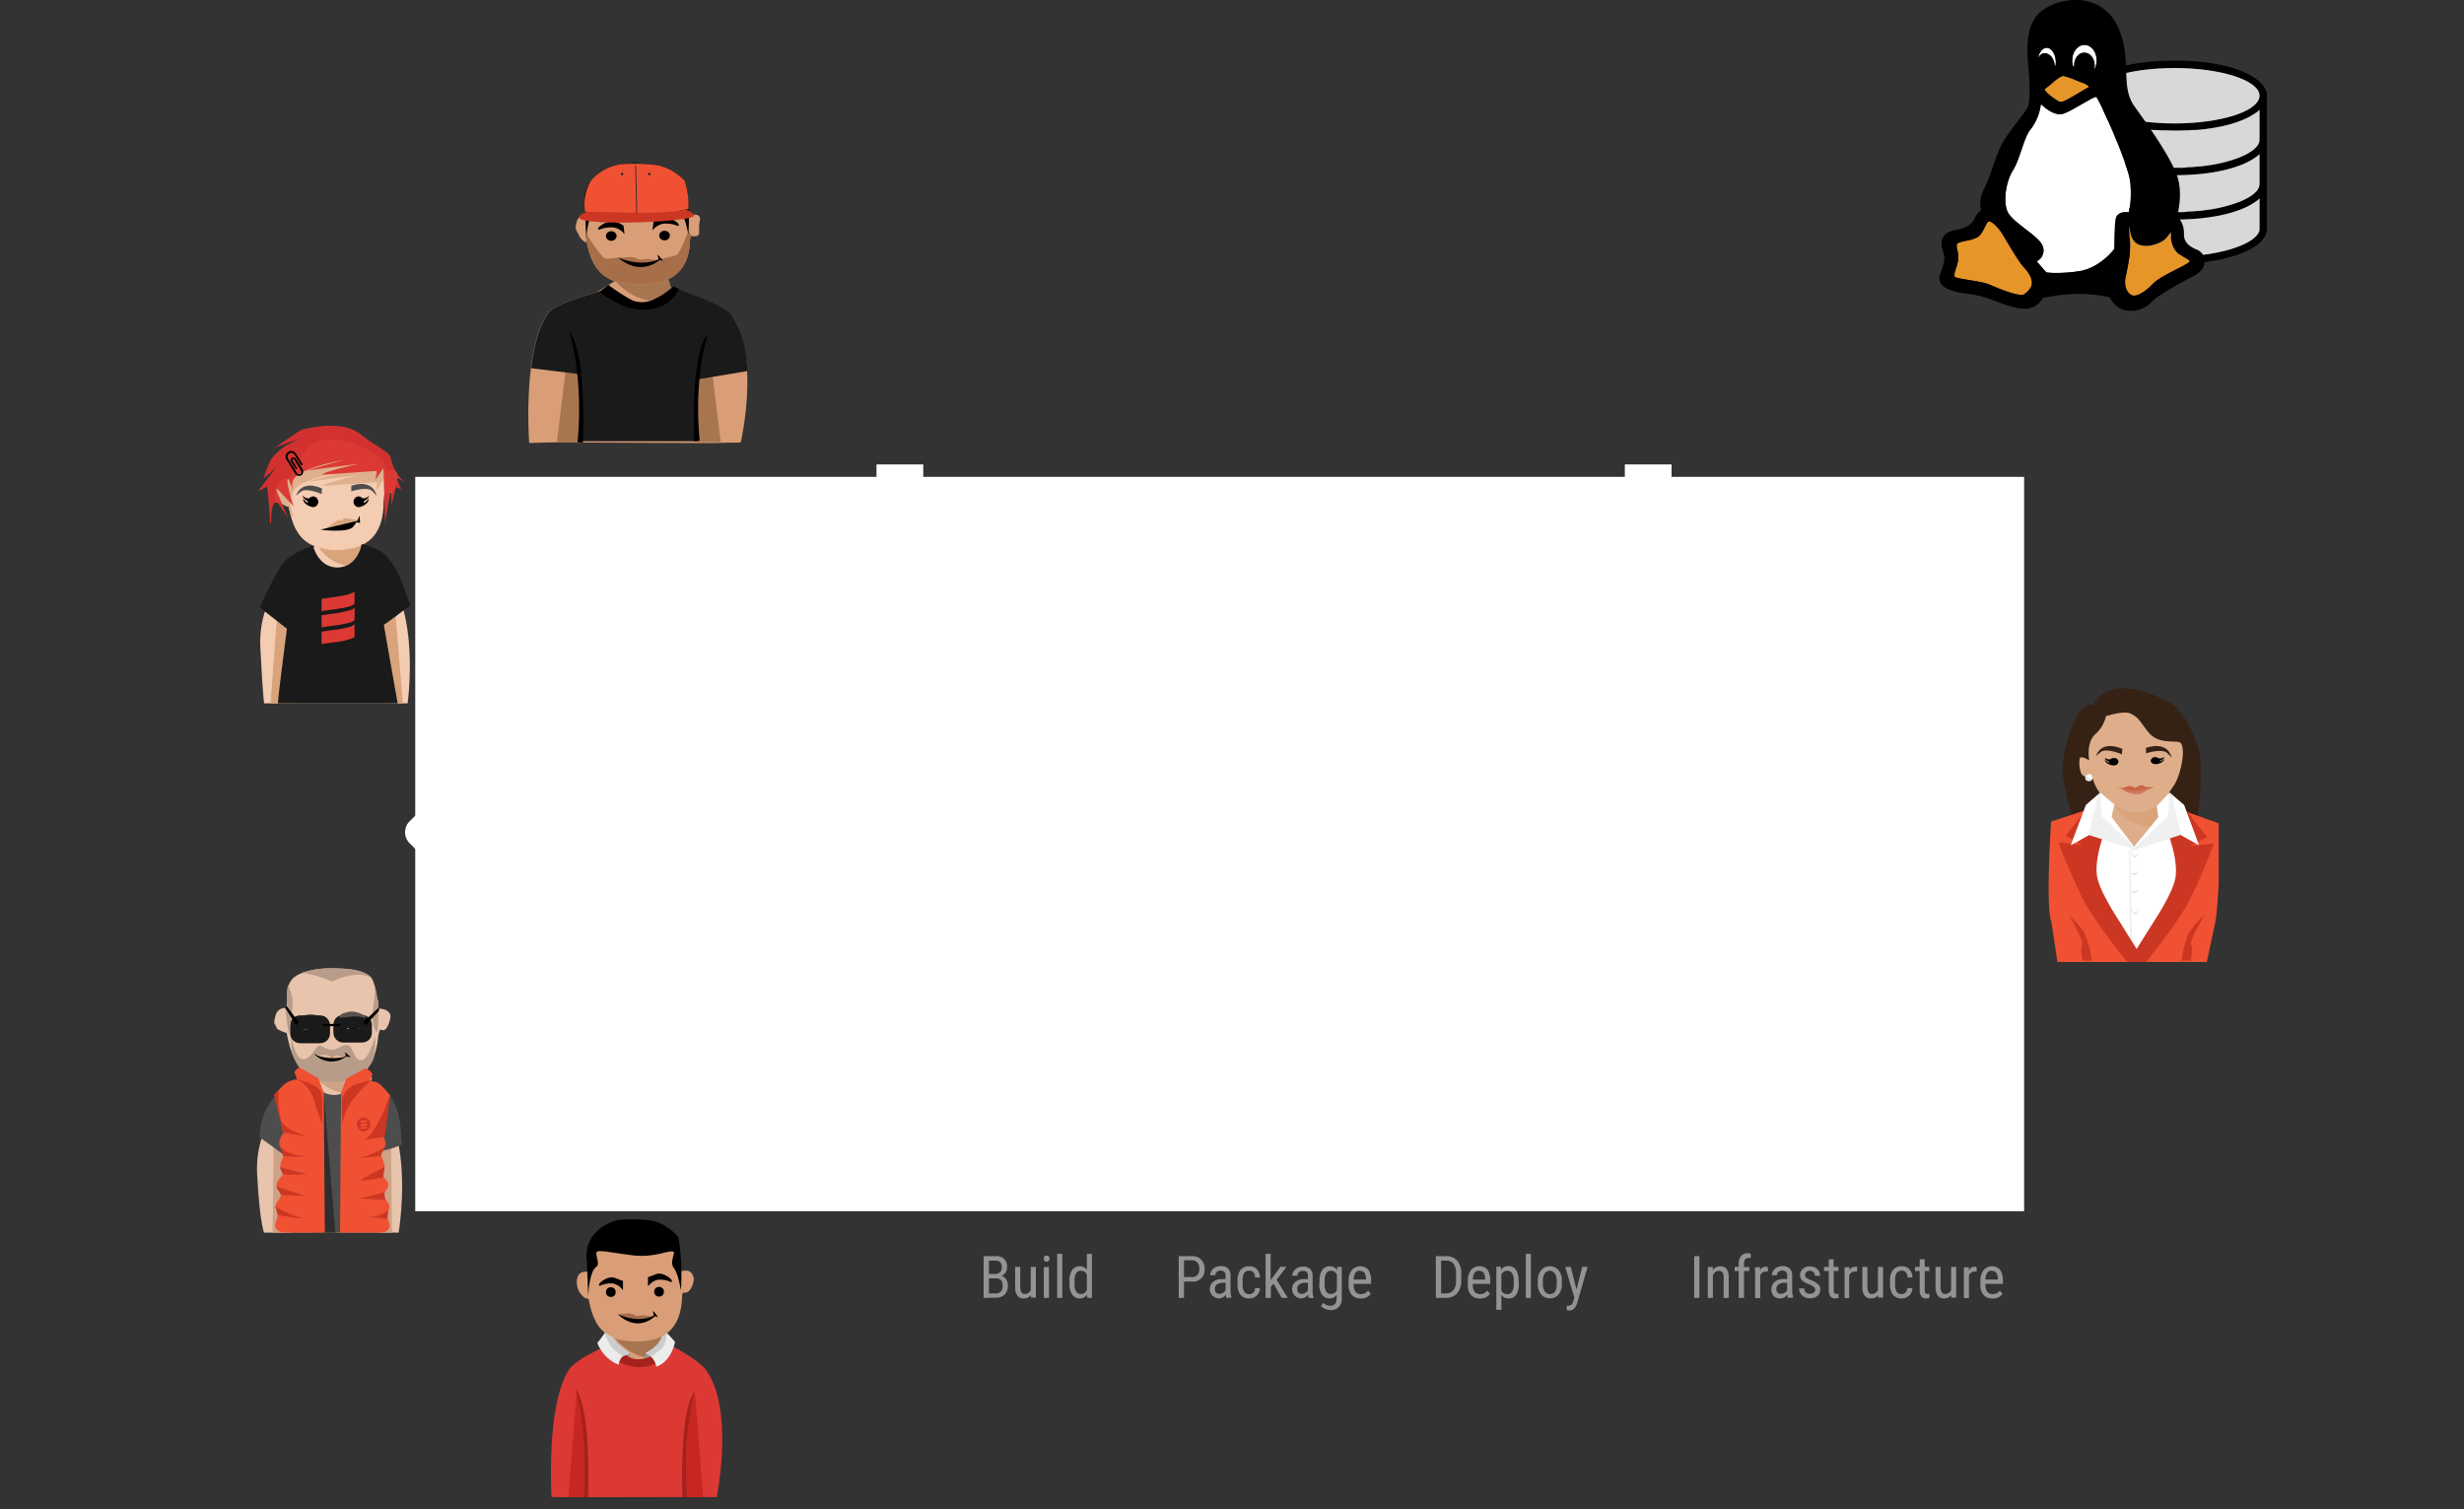 <svg xmlns="http://www.w3.org/2000/svg" xmlns:xlink="http://www.w3.org/1999/xlink" viewBox="0 0 400 245"><rect x="0" y="0" width="400" height="245" fill="#333333" stroke="none"/><defs><style>.cls-1,.cls-16,.cls-17,.cls-32,.cls-33,.cls-49{fill:none;}.cls-2{clip-path:url(#clip-path);}.cls-3{fill:#deae8b;}.cls-10,.cls-11,.cls-12,.cls-21,.cls-22,.cls-23,.cls-24,.cls-25,.cls-27,.cls-28,.cls-3,.cls-31,.cls-35,.cls-38,.cls-4,.cls-40,.cls-41,.cls-42,.cls-45,.cls-46,.cls-47,.cls-5,.cls-52,.cls-53,.cls-54,.cls-55,.cls-6,.cls-7,.cls-8,.cls-9{fill-rule:evenodd;}.cls-4{fill:#d9a37b;}.cls-6{fill:#362215;}.cls-7{fill:#d1785d;}.cls-8{fill:#ca6344;}.cls-14,.cls-58,.cls-9{fill:#fff;}.cls-10{fill:#f0f0f0;}.cls-11,.cls-30{fill:#f05133;}.cls-12,.cls-29{fill:#cc3723;}.cls-13{fill:#e6e6e6;}.cls-15{fill:#c5c5c5;}.cls-16,.cls-17{stroke:#949393;}.cls-16,.cls-17,.cls-49{stroke-miterlimit:10;}.cls-16{stroke-width:1.5px;}.cls-17{stroke-width:1.2px;stroke-dasharray:3.61 3.61;}.cls-18{fill:#8dbf55;}.cls-19{fill:#949393;}.cls-20{clip-path:url(#clip-path-2);}.cls-21{fill:#e8c4ac;}.cls-22{fill:#cea286;}.cls-23{fill:#999;}.cls-24{fill:#4d4d4d;}.cls-25{fill:#ececec;}.cls-26{clip-path:url(#clip-path-3);}.cls-27{fill:#b89c8a;}.cls-28{fill:#2e2e2e;}.cls-31{fill:#5a524d;}.cls-32,.cls-33{stroke:#1a1a1a;stroke-linecap:round;}.cls-32{stroke-width:2.24px;}.cls-33{stroke-width:2.19px;}.cls-34{clip-path:url(#clip-path-4);}.cls-35{fill:#e4b89b;}.cls-36{fill:#d8d8d8;}.cls-37{clip-path:url(#clip-path-5);}.cls-38{fill:#f4ccb2;}.cls-39{clip-path:url(#clip-path-6);}.cls-40{fill:#deb08d;}.cls-41{fill:#dc322f;fill-opacity:0.94;}.cls-42{fill:#1a1a1a;}.cls-43,.cls-52{fill:#dc3934;}.cls-43{fill-opacity:1;}.cls-44{fill:#e69629;}.cls-45{fill:#d99e77;}.cls-46{fill:#a77651;}.cls-47{fill:#a76e4a;}.cls-48{fill:#122812;}.cls-49{stroke:#142a39;stroke-width:0.13px;}.cls-50{fill:#142a39;}.cls-51{clip-path:url(#clip-path-7);}.cls-53{fill:#a5211c;}.cls-54{fill:#ccc;}.cls-55{fill:#c72722;}.cls-56{fill:#37b1d9;}.cls-57{isolation:isolate;}.cls-58{mix-blend-mode:saturation;}</style><clipPath id="clip-path"><rect id="SVGID" class="cls-1" width="28.64" height="44.96"/></clipPath><clipPath id="clip-path-2"><rect id="SVGID-2" data-name="SVGID" class="cls-1" width="28.2" height="45"/></clipPath><clipPath id="clip-path-3"><path id="SVGID-3" data-name="SVGID" class="cls-1" d="M13.61,2.11C12.07,2.12,9,2.65,8,3.83,6.59,5.47,7.57,7.49,7,8.52A1.62,1.62,0,0,0,5.25,9.89c-.34,1.38-.17.85.26,2a5.3,5.3,0,0,0,1.57.69c.54,2.72,1.63,7.41,6.06,7.94,6.09.73,8.68-2.65,8.92-7.77,0-.83.11-1.54.18-2.16a1.18,1.18,0,0,0,.43.08c1.21,0,1.21-.86,1.56-2.58.22-1.11-1.52-1-2.31-.87-.07-.74-.37-3-1.24-3.76-1.44-1.29-4.12-1.38-7.07-1.36Z"/></clipPath><clipPath id="clip-path-4"><path id="SVGID-4" data-name="SVGID" class="cls-1" d="M13.53,2.11c-1.55,0-4.61.54-5.61,1.72-1.41,1.64-.43,3.66-1,4.69A1.61,1.61,0,0,0,5.17,9.89c-.35,1.38-.18.85.25,2A5.26,5.26,0,0,0,7,12.59c.54,2.72,1.62,7.41,6.05,7.94,6.1.73,8.68-2.65,8.93-7.77,0-.83.1-1.54.17-2.16a1.23,1.23,0,0,0,.44.08c1.21,0,1.21-.86,1.55-2.58.22-1.11-1.52-1-2.3-.87-.07-.74-.37-3-1.24-3.76-1.44-1.29-4.13-1.38-7.07-1.36Z"/></clipPath><clipPath id="clip-path-5"><rect id="SVGID-5" data-name="SVGID" class="cls-1" width="27.41" height="45.56"/></clipPath><clipPath id="clip-path-6"><path id="SVGID-6" data-name="SVGID" class="cls-1" d="M13.7,2.73a5.15,5.15,0,0,0-4,1.66A21.39,21.39,0,0,0,7,9.22c-.71-.13-1.7-.08-2,1-.35,1.4-.69,2.89,0,2.71.37-.09,1.34.69,1.84.72.55,2.75,1.48,6.29,6,6.82,6.17.74,9.14-1.72,9.38-6.91,0-.84.11-1.56.18-2.19a1.23,1.23,0,0,0,.44.08c1.23,0,1.23-.87,1.58-2.61.22-1.13-.85-1.17-1.65-1.05a3.15,3.15,0,0,0-1.29-2.13A13.4,13.4,0,0,0,13.7,2.73Z"/></clipPath><clipPath id="clip-path-7"><rect id="SVGID-7" data-name="SVGID" class="cls-1" y="0.02" width="28.24" height="45.07"/></clipPath><symbol id="marc" data-name="marc" viewBox="0 0 35.58 45.64"><g id="g5955"><path id="path4556-2" class="cls-45" d="M15.6,18.43c-4.24,2.38-14.46,8.15-14,17,.48,8.61.75,9.49.75,9.49l30.18-.17s2-24.15-14.5-25.93c-7.87-.85-2.46-.43-2.46-.43Z"/><path id="path4560-2" class="cls-46" d="M13.84,18.94s2.5,1.86,8.86-.09c0,0,1.57,3.95-.36,3.86A10,10,0,0,1,13.84,18.94Z"/><path id="path4534-2" class="cls-45" d="M16.9,2.38a7.94,7.94,0,0,0-5.16,1.8c-1.56,1.63-1.52,3.55-2.13,4.57-.79-.13-1.47-.08-1.75.94-.39,1.37,0,1.27.47,2.42,0,0,.61.91,1.16.94.6,2.7,1.61,6.17,6.5,6.7,6.74.72,10-1.7,10.25-6.79,0-.82.11-.42.19-1a1.62,1.62,0,0,0,.49.08c1.33,0,.55-.86.93-2.57.24-1.1-.9-1-1.77-.86C26,7.84,25.4,5,24.43,4.24,22.84,3,20.16,2.36,16.9,2.38Z"/><path id="path4534-3" class="cls-47" d="M9.49,13.06c.6,2.69,1.61,6.17,6.5,6.69,6.74.73,10-1.69,10.25-6.78,0-.82.11-.43.19-1.05l-.4-.86s-1.39,3.73-1.9,4a16.6,16.6,0,0,1-2.54.61l-2.15.83a10.71,10.71,0,0,0-2.55-.31c-.51.15-2.32-.69-2.32-.69a11.86,11.86,0,0,1-2,.17c-.64,0-3.11-4-3.11-4l-.05,1.42"/><ellipse id="path4593-2" cx="13.47" cy="11.99" rx="0.87" ry="0.78"/><ellipse id="circle4595-2" cx="22.12" cy="11.92" rx="0.87" ry="0.78"/><path id="path4564-2" class="cls-45" d="M13.2,20.15c-1.12-.09.5.08-.15.33-2,.76-8.73,2.47-9.83,4C-1,30.42.15,45.6.15,45.6s4.93-.19,7.81-.09l21.84.09,4.68-.09s3.27-13.87-1.54-20.66c-1.2-1.68-7.16-3.56-9.09-4.44l-.37-.16A5.31,5.31,0,0,1,18.65,23a8,8,0,0,1-5.6-2.49Z"/><path id="path4640-2" class="cls-45" d="M11.48,21.13a17.69,17.69,0,0,0,3.3,2,8.54,8.54,0,0,0,5.64.71,5.84,5.84,0,0,0,4-3.18l-.93-.43A12.59,12.59,0,0,1,20,22.54a4.7,4.7,0,0,1-3.07,0A30.67,30.67,0,0,1,13,20Z"/><path id="path4942-2" class="cls-46" d="M6.74,28.22,4.64,45.51H8.53L8.16,32.2Z"/><path id="path4599-2" class="cls-47" d="M6.6,27.58c2.48,8.43,1.33,18,1.33,18l.87.09S9.53,30.94,6.6,27.58Z"/><path id="path4438-1-2" class="cls-46" d="M29.14,28.13l2.1,17.29H27.35l.38-13.3Z"/><path id="path4642-2" class="cls-47" d="M29.11,27.92c-2.47,8.15-1.33,17.38-1.33,17.38l-.87.08S26.18,31.17,29.11,27.92Z"/><path id="path4564-3" class="cls-42" d="M8.62,45.31V34.45l-8.15-1c.42-3.46,1.25-6.86,2.81-9,1.09-1.53,7.87-3.24,9.82-4,.65-.25-1-.42.16-.33l-.16.33a8,8,0,0,0,5.6,2.48,5.31,5.31,0,0,0,4.83-2.72l.37.17c1.93.87,7.9,2.74,9.09,4.44a15.26,15.26,0,0,1,2.38,6.79c.1.76.17,1.53.21,2.3l-8,1.34s-.72,5.25-.3,6.38a11.54,11.54,0,0,1,.12,3.68Z"/><path id="path4640-3" class="cls-5" d="M11.53,21.06a18.63,18.63,0,0,0,3.3,2,8.62,8.62,0,0,0,5.65.7,5.85,5.85,0,0,0,4-3.18l-.93-.43A12.67,12.67,0,0,1,20,22.46a4.57,4.57,0,0,1-3.07,0A29.28,29.28,0,0,1,13,19.92Z"/><path id="path4599-3" class="cls-5" d="M6.65,27.52c2.48,8.42,1.34,18,1.34,18l.86.08a84,84,0,0,0-.26-11.34c-.32-2.89-.9-5.52-1.94-6.71Z"/><path id="path4642-3" class="cls-5" d="M29.17,27.86C26.69,36,27.83,45.23,27.83,45.23l-.87.09s-.72-14.22,2.21-17.46Z"/><path id="path4672-2" class="cls-5" d="M9.44,13.11S9.26,8.85,9.17,6.9a5.11,5.11,0,0,1,1-3.89A7.85,7.85,0,0,1,14.83.37C16.24.2,20.39.2,21.71.71S24.83,2.15,25.39,3s.85,6.44.58,8.67c0,.13-.39-2.55-1.25-3.55s.37-2.52-.1-2.65c-.94-.26-3.27.94-7.14.6s-6.4-1-6.58-.5.64,1.91,0,2.29c-1.47.93-1.5,5.25-1.5,5.25Z"/><path id="path4688-2" class="cls-47" d="M14.69,15.5a9.09,9.09,0,0,0,1.38-.07c1.45-.11,1.56.35,2,.39s1-.16,1.49-.08l1.53.19a7.34,7.34,0,0,1-6.42-.42Z"/><path id="path4694-2" class="cls-5" d="M14.58,15.48s3.37,1.6,6.43.36c0,0,.29.16-.05-.8.31.12.92,1,.92,1l-.55-.17s-3,2.85-6.75-.38Z"/><path id="path4678-2" class="cls-5" d="M15.47,10.36l.15,1.33a2.93,2.93,0,0,0-1.69-1.08,4.9,4.9,0,0,0-2.45.37c-.74-.18,1.39-1.72,2.65-1.3S15.47,10.36,15.47,10.36Z"/><path id="path4684-2" class="cls-5" d="M20.32,9.79l-.17,1.29A3,3,0,0,1,21.85,10a4.88,4.88,0,0,1,2.44.37c.74-.19-1.39-1.72-2.64-1.3s-1.33.71-1.33.71Z"/><ellipse id="ellipse600" class="cls-48" cx="17.42" cy="0.27" rx="0.74" ry="0.27"/><path id="path4672-3" class="cls-11" d="M26,7.62A14,14,0,0,0,25.4,3,9.22,9.22,0,0,0,21.72.71C20.39.2,16.24.2,14.83.37A7.93,7.93,0,0,0,10.18,3a7.25,7.25,0,0,0-1,4.67c0,.43,0-.19,0,.37,0,0,2.85.2,8.38.34A44.59,44.59,0,0,0,26,7.62Z"/><path id="path4672-4" class="cls-12" d="M26.82,8.77c-.58.89-16.7,1.64-18.48.39-.58-.41,1.1-1.09,1.1-1.09s2.65,0,8.17.16a48.06,48.06,0,0,0,8-.53s1.51.69,1.26,1.07Z"/><line id="line604" class="cls-49" x1="17.42" y1="0.54" x2="17.61" y2="8.24"/><circle id="circle606" class="cls-50" cx="15.23" cy="1.94" r="0.2"/><circle id="circle608" class="cls-50" cx="19.63" cy="1.94" r="0.2"/></g></symbol><symbol id="paul" data-name="paul" viewBox="0 0 28.24 45.74"><g class="cls-51"><g id="g4861"><path id="path4556" class="cls-45" d="M11.66,18.31C7.82,20.7,1,26.51,1.49,35.49c.43,8.68.68,9.57.68,9.57l22.91-.17s3.76-24.36-11.2-26.15C6.76,17.88,11.66,18.31,11.66,18.31Z"/><path id="path4560" class="cls-46" d="M10.07,18.81s2.26,1.88,8-.08c0,0,1.41,4-.33,3.89A8.77,8.77,0,0,1,10.07,18.81Z"/><path id="path4630" class="cls-23" d="M15.45,21.62l-.39,2,2.2-1.22Z"/><path id="path4619" class="cls-23" d="M12.73,21.44l.39,2-2.2-1.21Z"/><path id="path4564" class="cls-52" d="M10.31,20s-6.06,2.38-7.38,4.43C-.91,30.39.14,45.7.14,45.7s2.52-.18,5.13-.08L24,45.7l2.82-.08s3-14-1.4-20.83c-1.47-2.32-7.32-5-7.32-5a3.64,3.64,0,0,1-3.67,3.07A4.46,4.46,0,0,1,10.31,20Z"/><path id="path4640" class="cls-53" d="M7.93,20.78a12.12,12.12,0,0,0,3,2.29,7,7,0,0,0,5.11.71,5.87,5.87,0,0,0,3.7-3.41l-.48-.65s-2.41,2.37-3.63,2.73a3.82,3.82,0,0,1-2.78,0,27.35,27.35,0,0,1-3.55-2.56Z"/><path id="path4632" class="cls-25" d="M20.15,19.88c-.68-.76-1.46-1.61-1.46-1.61l-1.23,2a7.63,7.63,0,0,1-2.09,1.43,3,3,0,0,1,1.75,2.22C19.62,23.06,20.15,19.88,20.15,19.88Z"/><path id="path4617" class="cls-25" d="M7.54,20.07c.68-.82,1.71-2.36,1.71-2.36l1.41,2.47a7.39,7.39,0,0,0,2.09,1.52A2.14,2.14,0,0,0,11,23.6,6.23,6.23,0,0,1,7.54,20.07Z"/><path id="path4634" class="cls-54" d="M18.82,18.36s0,2-1,2.77l-1.54,1.2-.83-.65a8.07,8.07,0,0,0,1.93-1.51A3.73,3.73,0,0,0,18,19Z"/><path id="path4534" class="cls-45" d="M12.83,2.13A6.79,6.79,0,0,0,8.16,3.94C6.74,5.59,6.78,7.52,6.23,8.55c-.7-.13-1.68-.08-1.94.95a3.14,3.14,0,0,0,.43,2.44c.52.73.91.92,1.4,1,.55,2.72,1.46,6.22,5.9,6.75,6.1.74,9-1.71,9.27-6.83,0-.84.15-.93.15-.93l.47-.05c.88-.06,1.47-2,1.22-2.59s-.53-1.24-2-.86c-.07-.75-.62-3.6-1.49-4.37-1.45-1.29-3.88-1.9-6.83-1.88Z"/><circle id="path4593" cx="9.73" cy="11.81" r="0.79"/><circle id="circle4595" cx="17.56" cy="11.75" r="0.79"/><path id="path4942" class="cls-55" d="M4.17,28.18,2.8,45.61h3L5.45,32.19Z"/><path id="path4599" class="cls-53" d="M4,27.54C6.28,36,5.25,45.65,5.25,45.65l.78.09S6.69,30.92,4,27.54Z"/><path id="path4621" class="cls-54" d="M8.78,18.39a6.1,6.1,0,0,0,1.55,2.86l1.36,1,1.22-.52a12.63,12.63,0,0,1-2.34-1.87c-.43-.64-.37-.64-.37-.64Z"/><path id="path4438-1" class="cls-55" d="M23.39,28.09l1.37,17.44h-3l.34-13.42Z"/><path id="path4642" class="cls-53" d="M23.37,27.88C21.12,36.1,22.16,45.4,22.16,45.4l-.79.08S20.72,31.15,23.37,27.88Z"/><path id="path4672" class="cls-5" d="M6.08,12.94s-.16-4.29-.25-6.26a5.64,5.64,0,0,1,.92-3.92A7.05,7.05,0,0,1,11,.1c1.28-.17,5-.17,6.24.34a8.4,8.4,0,0,1,3.33,2.31c.51.86.77,6.49.52,8.74,0,.13-.35-2.57-1.12-3.57s.33-2.55-.1-2.68c-.85-.26-3,1-6.46.61s-5.8-1-6-.5.59,1.92,0,2.31c-1.33.93-1.36,5.28-1.36,5.28Z"/><path id="path4678" class="cls-5" d="M11.7,10l0,1.51a2.71,2.71,0,0,0-1.54-1.08,4,4,0,0,0-2.21.37c-.68-.19,1.26-1.74,2.39-1.31Z"/><path id="path4684" class="cls-5" d="M15.76,9.39l0,1.51a2.71,2.71,0,0,1,1.54-1.08,4.05,4.05,0,0,1,2.21.37c.67-.19-1.26-1.73-2.39-1.31Z"/><path id="path4688" class="cls-47" d="M10.84,15.35a5.35,5.35,0,0,0,1.25-.07c1.33-.11,1.41.36,1.83.39a11.27,11.27,0,0,1,1.35-.08c.47.08,1.38.19,1.38.19a6.06,6.06,0,0,1-5.81-.43Z"/><path id="path4694" class="cls-5" d="M10.73,15.33s3.06,1.62,5.83.37c0,0,.26.15,0-.81.29.12.84,1,.84,1l-.5-.17s-2.75,2.87-6.12-.39Z"/></g></g></symbol><symbol id="QS" data-name="QS" viewBox="0 0 29.02 45.8"><g class="cls-2"><g id="g5958"><g id="g4838-2"><path id="path5885" class="cls-3" d="M11.44,19,2.76,23,3,38.25,5.34,45l19.92.26L28,37.73,26.75,22.42l-7.59-3.3Z"/><path id="path4426-0" class="cls-4" d="M11.7,19.54s2.17,1.15,7.51-.81c0,0,.85,4.31-.77,4.22A7.15,7.15,0,0,1,11.7,19.54Z"/><path id="path4335-2" class="cls-3" d="M14.63,2.69a5.31,5.31,0,0,0-4.1,1.64C9.09,6,7.61,7.13,7,8.16,6.32,8,6.13,9,5.87,10.05c-.35,1.38-.57,4.87.14,4.7.38-.1,1.77.81,2.28.84.56,2.71,4.71,5.17,7.12,5.17,2.61,0,6.22-2.83,7.89-7.42a8,8,0,0,0,.18-2.16,1.29,1.29,0,0,0,.45.08c1.24,0,.57.91.92-.81.23-1.1-.57-1.52-1.38-1.4-.07-.75,0-2.73-.92-3.5a13.83,13.83,0,0,0-7.92-2.86Z"/><path id="path4346-3" class="cls-5" d="M10.18,11.9c0,.24.45.45.7.59v0s0,.07,0,.11c-.15,0-.38-.13-.71-.47,0,.68,1.18.91,1.18.91h0a.86.86,0,0,0,.28,0,.69.69,0,0,0,.75-.59.69.69,0,0,0-.75-.6h0a.85.85,0,0,0-.57.21,1.18,1.18,0,0,1-.89-.24Z"/><path id="path4353-7" class="cls-5" d="M19.77,11.75c0,.23-.44.43-.69.56v0a.43.43,0,0,1,0,.11,1.35,1.35,0,0,0,.71-.45c0,.65-1.17.87-1.17.87h0a1.18,1.18,0,0,1-.27,0c-.41,0-.75-.25-.75-.56a.69.69,0,0,1,.75-.57h0a.93.93,0,0,1,.56.2,1.2,1.2,0,0,0,.88-.23Z"/><path id="path4365-5" class="cls-6" d="M13,10.36l-.07.89s-2.49-1.08-3.39-.4-.82.73-.82.73S9.31,8.84,13,10.36Z"/><path id="path4367-9" class="cls-6" d="M16.83,10.2l0,.89s2.59-.84,3.42-.07.75.79.75.79S20.61,9,16.83,10.2Z"/><g id="g4446-2"><path id="path4418-2" class="cls-7" d="M17.78,16.67a5.93,5.93,0,0,1-2.67.36c-1.5-.05-2.17-.09-2.17-.09a4.68,4.68,0,0,0,2.19.8C16.35,17.77,16.19,17.42,17.78,16.67Z"/><path id="path4357-8" class="cls-8" d="M12.09,16.61c1.28.31,1.59-.22,2-.23a2.29,2.29,0,0,1,1,.33s.85-.62,1.25-.38c0,0,.42.39,1.87.2A8.29,8.29,0,0,1,12.09,16.61Z"/></g><path id="path5830" class="cls-6" d="M8.25,3.23c-2.76-1-5.34,8.3-4.95,11.34s1.32,5.15,2.93,14c2.42.18,5,.15,5,.15s.08-9.61-.5-10a5.69,5.69,0,0,1-2.5-3.46s-1.7-.32-1.9-.91a4.52,4.52,0,0,1-.24-2.48c.27-.46,1.53.37,1.53.37S7.06,9.41,8.59,8a5.73,5.73,0,0,0,1.77-3c0,.14,2.89-1,4.13-.29s1.15.92,2.64,2.84,3.61,1.5,5,1.7.46,5.29-.8,7.1a11.49,11.49,0,0,0-1.29,2.26c-.95,1.8,2.47,10,2.47,10l1.37,0,.51-.25s2.18-13.92,1-17.94-3.25-6.8-4.87-7.65C15.52.12,10.5-.71,8.25,3.23Z"/><path id="path5906" class="cls-9" d="M9.33,20.31,4,21.9,5,36.08,6.35,45l9.08.2L15.1,26.45l-4.41-3.63Z"/><path id="path5910" class="cls-9" d="M20.72,20.25l5.35,1.58L25.06,36l-1.36,8.9-9.08.2L15,26.38l4.4-3.63Z"/><path id="path5908" class="cls-10" d="M14.37,27.2l.18,14.61.21.73-.52-.89L14.08,27.2l.7-.79Z"/><path id="path5868" class="cls-11" d="M1.43,22.18s-.92,14,.05,16.27l1,6.67L16.24,45s-4.41-7.27-6.13-10.07A9.5,9.5,0,0,1,9,27.26c.57-2.05,1.72-6,1.72-6l-.38-2.05Z"/><path id="path5944" class="cls-12" d="M7.32,20,3.79,24.48,6.5,25.93l-3.87-.39A97.08,97.08,0,0,0,7.09,35.73a95.64,95.64,0,0,0,6.66,9.17l2.85,0-4.41-7.06s-2.74-4.15-3.25-6.53c-.69-3.23,1.56-8.51,1.56-8.51l-.2-3.36Z"/><g id="g5898"><path id="path5900" class="cls-10" d="M11.16,21.43l4.21,5.41-7.86-2.5L4.66,25.92,7.1,19.45l2.3-2,2,2Z"/><path id="path5902" class="cls-9" d="M14.82,26.18,9.61,21.24l-.14-3.7,2.24,1.85-.48,2Z"/><path id="path5904" class="cls-9" d="M9,17.94,7.51,24.4,4.66,26,7.1,19.52Z"/></g><g id="g5877"><ellipse id="path5834" class="cls-13" cx="7.57" cy="15.04" rx="0.61" ry="0.59"/><ellipse id="circle5838" class="cls-14" cx="7.71" cy="14.84" rx="0.34" ry="0.33"/></g><path id="path5874" class="cls-11" d="M29,22.58s-.36,13.4-.9,15.86L26.53,45.8l-12.36-.37s4.58-7.27,6.38-10.07a9.22,9.22,0,0,0,1.19-7.65c-.59-2.05-1.79-6-1.79-6l.12-2.32Z"/><path id="path5912" class="cls-12" d="M23.23,20.18l3.52,4.49L24,26.12l3.87-.39a97.08,97.08,0,0,1-4.46,10.19,97,97,0,0,1-6.66,9.17l-2.85,0,4.41-7s2.74-4.16,3.25-6.53C22.29,28.3,20,23,20,23l.21-3.37Z"/><g id="g5893"><path id="path5883" class="cls-10" d="M18.89,21.43,14.28,27l8.27-2.7,2.85,1.58L23,19.45l-2.31-2-2,2.17Z"/><path id="path5887" class="cls-9" d="M14.35,27l6.1-5.73.13-3.7-2,2.11.27,1.78Z"/><path id="path5889" class="cls-9" d="M21.06,17.94l1.49,6.46L25.4,26,23,19.52Z"/></g><g id="g5918"><ellipse id="path5914" class="cls-15" cx="15.03" cy="27.5" rx="0.41" ry="0.4"/><ellipse id="circle5916" class="cls-14" cx="15.03" cy="27.37" rx="0.41" ry="0.4"/></g><g id="g5922"><ellipse id="circle5924" class="cls-15" cx="15.03" cy="30.37" rx="0.41" ry="0.4"/><ellipse id="circle5926" class="cls-14" cx="15.03" cy="30.24" rx="0.41" ry="0.4"/></g><g id="g5928"><ellipse id="circle5930" class="cls-15" cx="15.03" cy="33.31" rx="0.41" ry="0.4"/><ellipse id="circle5932" class="cls-14" cx="15.03" cy="33.17" rx="0.41" ry="0.4"/></g><g id="g5934"><ellipse id="circle5936" class="cls-15" cx="15.03" cy="36.7" rx="0.41" ry="0.4"/><ellipse id="circle5938" class="cls-14" cx="15.03" cy="36.57" rx="0.41" ry="0.4"/></g><path id="path5942" class="cls-12" d="M8,44.74a15.35,15.35,0,0,0-1.17-4.52,14,14,0,0,0-2.52-2.85s2.52,4.28,2.18,4.76,0,2.61,0,2.61Z"/><path id="path6095" class="cls-12" d="M22.63,44.74a15,15,0,0,1,1.17-4.52,14,14,0,0,1,2.52-2.85s-2.52,4.28-2.18,4.76,0,2.61,0,2.61Z"/></g></g></g></symbol><symbol id="rechner" data-name="rechner" viewBox="0 0 42.37 51.94"><rect class="cls-56" x="8.47" y="2.82" width="8.47" height="1.41"/><rect class="cls-56" x="8.47" y="5.65" width="8.47" height="1.41"/><rect class="cls-56" x="18.36" y="2.82" width="1.41" height="1.41"/><rect class="cls-56" x="21.18" y="2.82" width="1.41" height="1.41"/><rect class="cls-56" x="24.01" y="2.82" width="1.41" height="1.41"/><rect class="cls-56" x="18.36" y="5.65" width="1.41" height="1.41"/><rect class="cls-56" x="21.18" y="5.65" width="1.41" height="1.41"/><rect class="cls-56" x="24.01" y="5.65" width="1.41" height="1.41"/><path class="cls-56" d="M31.07,2.82a2.12,2.12,0,1,0,2.12,2.12A2.12,2.12,0,0,0,31.07,2.82Zm0,2.83a.71.71,0,0,1-.71-.71.71.71,0,0,1,1.42,0A.71.71,0,0,1,31.07,5.65Z"/><path class="cls-56" d="M29,26.83a2.12,2.12,0,0,0,0,4.24V29.66a.71.71,0,0,1,0-1.42.71.71,0,0,1,.71.71h1.41A2.12,2.12,0,0,0,29,26.83Z"/><rect class="cls-56" x="8.47" y="14.83" width="8.47" height="1.41"/><rect class="cls-56" x="8.47" y="17.65" width="8.47" height="1.41"/><rect class="cls-56" x="18.36" y="14.83" width="1.41" height="1.41"/><rect class="cls-56" x="21.18" y="14.83" width="1.41" height="1.41"/><rect class="cls-56" x="24.01" y="14.83" width="1.41" height="1.41"/><rect class="cls-56" x="18.36" y="17.65" width="1.41" height="1.41"/><rect class="cls-56" x="21.18" y="17.65" width="1.41" height="1.41"/><rect class="cls-56" x="24.01" y="17.65" width="1.41" height="1.41"/><circle class="cls-56" cx="27.54" cy="16.95" r="0.71"/><circle class="cls-56" cx="33.19" cy="16.95" r="0.71"/><circle class="cls-56" cx="30.36" cy="16.95" r="0.71"/><rect class="cls-56" x="8.47" y="26.83" width="8.47" height="1.41"/><rect class="cls-56" x="8.47" y="29.66" width="8.47" height="1.41"/><rect class="cls-56" x="18.36" y="26.83" width="1.41" height="1.41"/><rect class="cls-56" x="21.18" y="29.66" width="1.41" height="1.41"/><rect class="cls-56" x="24.01" y="26.83" width="1.41" height="1.41"/><circle class="cls-56" cx="21.89" cy="27.54" r="0.71"/><circle class="cls-56" cx="24.71" cy="30.36" r="0.71"/><circle class="cls-56" cx="33.19" cy="28.95" r="0.71"/><circle class="cls-56" cx="19.07" cy="30.36" r="0.71"/><path class="cls-56" d="M21.89,45.31V33.89H36a.7.7,0,0,0,.71-.7V24.71A.7.7,0,0,0,36,24H6.36a.7.7,0,0,0-.71.7v3.53H4.11A2.19,2.19,0,0,0,2.83,27V17.65H5.65v3.53a.71.71,0,0,0,.71.71H36a.71.71,0,0,0,.71-.71V17.65h3.53A.7.7,0,0,0,41,17V12.58a2.11,2.11,0,0,0,0-4V4.94a.7.7,0,0,0-.71-.7H36.72V.71A.71.71,0,0,0,36,0H6.36a.71.71,0,0,0-.71.71V9.18a.71.71,0,0,0,.71.71H36a.71.71,0,0,0,.71-.71V5.65h2.82V8.6a2.11,2.11,0,0,0,0,4v3.66H36.72V12.71A.71.71,0,0,0,36,12H6.36a.71.71,0,0,0-.71.71v3.53H2.12a.71.71,0,0,0-.71.71V27a2.11,2.11,0,1,0,2.7,2.7H5.65v3.53a.7.7,0,0,0,.71.7H20.48V45.31M35.31,8.47H7.06V1.41H35.31Zm4.94,1.42a.7.7,0,0,1,.71.7.71.71,0,0,1-1.42,0A.7.7,0,0,1,40.25,9.89ZM7.06,13.42H35.31v7.06H7.06ZM2.12,29.66A.71.71,0,1,1,2.83,29,.71.71,0,0,1,2.12,29.66Zm4.94,2.82V25.42H35.31v7.06Z"/><path class="cls-56" d="M21.19,51.24a4.52,4.52,0,1,1,4.51-4.52A4.53,4.53,0,0,1,21.19,51.24Z"/><path class="cls-14" d="M21.19,42.91a3.81,3.81,0,1,1-3.81,3.81,3.82,3.82,0,0,1,3.81-3.81m0-1.4a5.22,5.22,0,1,0,5.21,5.21,5.22,5.22,0,0,0-5.21-5.21Z"/></symbol><symbol id="logo_git" data-name="logo git" viewBox="0 0 22.76 22.68"><path class="cls-14" d="M9.58,21.93.75,13.13a2.52,2.52,0,0,1,0-3.59L9.58.74a2.55,2.55,0,0,1,3.6,0L22,9.54a2.52,2.52,0,0,1,0,3.59l-8.83,8.8A2.53,2.53,0,0,1,9.58,21.93Z"/><path class="cls-30" d="M20.2,10.52l-8-8a1.18,1.18,0,0,0-1.67,0L8.86,4.2,11,6.3a1.43,1.43,0,0,1,1.45.34,1.4,1.4,0,0,1,.33,1.45l2,2a1.4,1.4,0,1,1-.53,2.31,1.38,1.38,0,0,1-.31-1.52L12,9v5a1.65,1.65,0,0,1,.38.27,1.4,1.4,0,1,1-2,2,1.39,1.39,0,0,1,0-2,1.29,1.29,0,0,1,.46-.31v-5a1.29,1.29,0,0,1-.46-.31,1.37,1.37,0,0,1-.3-1.53L8.05,5l-5.5,5.47a1.17,1.17,0,0,0,0,1.66l8,8a1.18,1.18,0,0,0,1.67,0l8-7.94A1.17,1.17,0,0,0,20.2,10.52Z"/></symbol><symbol id="dominik" data-name="dominik" viewBox="0 0 27.41 46.22"><g id="g6181"><g class="cls-37"><g id="g4838"><path id="path4422" class="cls-38" d="M12.51,19.09C8.63,21.51,1.78,27.38,2.23,36.46c.44,8.77.69,9.67.69,9.67L26.08,46s3.8-24.62-11.32-26.44C7.55,18.66,12.51,19.09,12.51,19.09Z"/><path id="path4426" class="cls-4" d="M11.48,19.87s2.07,1.9,7.34-.09c0,0,.9,3.63-.69,3.54A7,7,0,0,1,11.48,19.87Z"/><path id="path4335" class="cls-38" d="M13.7,2.73a5.15,5.15,0,0,0-4,1.66A21.39,21.39,0,0,0,7,9.22c-.71-.13-1.7-.08-2,1-.35,1.4-.69,2.89,0,2.71.37-.09,1.34.69,1.84.72.55,2.75,1.48,6.29,6,6.82,6.17.74,9.14-1.72,9.38-6.91,0-.84.11-1.56.18-2.19a1.23,1.23,0,0,0,.44.08c1.23,0,1.23-.87,1.58-2.61.22-1.13-.85-1.17-1.65-1.05a3.15,3.15,0,0,0-1.29-2.13A13.4,13.4,0,0,0,13.7,2.73Z"/><path id="path4346" class="cls-5" d="M9.12,11.88c0,.35.52.67.81.87v.06A.44.44,0,0,0,10,13c-.18,0-.45-.18-.83-.69,0,1,1.36,1.34,1.36,1.34h0a.91.91,0,0,0,.32.06.88.88,0,0,0,0-1.75h0a.89.89,0,0,0-.66.3,1.11,1.11,0,0,1-1-.35Z"/><g class="cls-39"><path id="path4509" class="cls-40" d="M21.19,9.66c-.18,0-8.71.61-8.71.61-.54-.35,5.83-1.78,5.83-1.78L9.8,9.6l6-1.74S9.58,9,8,10.57a1.9,1.9,0,0,0-.45,2.09l-.52-1.12L6.89,11c-.7-.32.78,4.42.78,4.42s-3-3.34-2.86-2.89c.45,1.22,2,4.84,2,4.84l-1.33-2C3.87,13,4,18.58,4,18.39l-.14-.56s-.35-5.77-.52-5.63S1.9,13,1.9,13l3-3.92a19,19,0,0,1-2.09,1.74,18.2,18.2,0,0,1,1.26-3,9.89,9.89,0,0,1,2.32-2.2l2.2-1.12L4.71,5.87,8.83,3s6.35-2,9.76.68,4.8,2.64,5.05,4.39a7.26,7.26,0,0,0,2.12,3.43s-1.41-1-1.37-.77.76,1.86.76,1.86l-.84-.37-.73,2.89s0-2.44-.13-2.07-.92,5-.92,5l-.2-7.64-.07-1.21L21,11.08Z"/></g><path id="path4353" class="cls-5" d="M19.86,11.88c0,.35-.52.67-.81.87v.06A.44.44,0,0,1,19,13c.18,0,.45-.18.83-.69,0,1-1.36,1.34-1.36,1.34h0a.91.91,0,0,1-.32.06.88.88,0,0,1,0-1.75h0a.89.89,0,0,1,.66.3,1.11,1.11,0,0,0,1-.35Z"/><path id="path4359" class="cls-41" d="M21.13,7.83c-.18,0-8.71.61-8.71.61-.54-.35,5.83-1.78,5.83-1.78L9.74,7.76l6-1.73S9.52,7.2,8,8.74a1.92,1.92,0,0,0-.46,2.09L7,9.7l-.17-.56c-.71-.32.78,4.42.78,4.42s-3-3.34-2.86-2.89c.44,1.22,2,4.83,2,4.83l-1.33-2c-1.59-2.34-1.42,3.21-1.46,3L3.8,16s-.35-5.77-.52-5.63-1.44.77-1.44.77l3-3.93A19.19,19.19,0,0,1,2.78,9,18.45,18.45,0,0,1,4,5.91,10,10,0,0,1,6.36,3.72L8.56,2.6,4.65,4,8.77,1.21s6.35-2,9.76.68,4.8,2.64,5,4.38A7.2,7.2,0,0,0,25.7,9.7s-1.41-.95-1.37-.76.76,1.86.76,1.86l-.84-.37-.73,2.89s0-2.44-.13-2.08-.92,5-.92,5l-.2-7.64L22.2,7.41,20.93,9.24Z"/><path id="path4365" class="cls-24" d="M12.24,10.67l-.06.91s-2.46-1.09-3.35-.4-.81.73-.81.73S8.65,9.13,12.24,10.67Z"/><path id="path4367" class="cls-24" d="M17,10.23l0,.91s2.56-.85,3.37-.07.74.8.74.8S20.69,9.05,17,10.23Z"/><g id="g4446"><path id="path4357" class="cls-4" d="M12.93,17.15a13.32,13.32,0,0,1,1.94-1.32.6.6,0,0,1,.64.14s.2-.63.72-.46a11,11,0,0,0,1.78.26C18.34,15.81,12.93,17.15,12.93,17.15Z"/><path id="path4418" class="cls-5" d="M12,17.36s4.59.65,5.4-.58.76-.91.76-.91"/><path id="path4420" class="cls-5" d="M17.87,16.19l.46-1.1.1,1.17Z"/></g><path id="path4436" class="cls-4" d="M5,31.62C4.82,32,3.87,46.13,3.87,46.13s4.37.36,3.81-.43c0,0,.86-12.87.51-13S5,31.62,5,31.62Z"/><path id="path4438" class="cls-4" d="M24.18,31.27l1.21,14.6h-3l-1-13Z"/><path id="path4424" class="cls-42" d="M10.79,20S7.24,21,5.77,23a50.67,50.67,0,0,0-3.62,7l4.4,3.45S5.34,42.76,5.17,44.58s-.09,1.64-.09,1.64l19.53-.17L22.28,32.83S27,29.46,26.6,29.46s-1.82-7.61-5.79-9.08c-2.6-1-2.16-.51-2.16-.51S18,23.46,14.76,23.5C11.64,23.52,10.79,20,10.79,20Z"/><g id="g3039"><path id="path3041" d="M9.17,8.12a.66.66,0,0,1-.29.42.65.65,0,0,1-.51.07.72.72,0,0,1-.49-.36L6.48,6a.92.92,0,0,1-.12-.7.94.94,0,0,1,.41-.58.88.88,0,0,1,.69-.11A.89.89,0,0,1,8,5L9.13,6.79s0,0,0,0,0,.06-.1.1-.1,0-.12,0a.05.05,0,0,1-.05,0L7.78,5.18A.6.6,0,0,0,7.4,4.9.57.57,0,0,0,6.94,5a.59.59,0,0,0-.28.39.62.62,0,0,0,.08.46l1.4,2.26a.46.46,0,0,0,.3.23.36.36,0,0,0,.27,0,.32.32,0,0,0,.16-.23.45.45,0,0,0-.07-.37L7.76,6a.18.18,0,0,0-.13-.09.13.13,0,0,0-.12,0,.13.13,0,0,0-.07.1.26.26,0,0,0,0,.15L8.2,7.36a.07.07,0,0,1,0,.06s0,.06-.1.09-.1.06-.12,0a.1.1,0,0,1,0,0L7.2,6.33A.5.5,0,0,1,7.14,6a.47.47,0,0,1,.21-.3.45.45,0,0,1,.36-.05A.48.48,0,0,1,8,5.83L9.07,7.51a.78.78,0,0,1,.1.61Z"/></g></g></g><path id="path4293" class="cls-43" d="M12.17,34.92v-1l.07,0c.08,0,.59-.1,1.32-.2l.8-.11.51-.07c.58-.09,1.3-.24,1.71-.35a2,2,0,0,0,.88-.42l.06-.07v1a7.56,7.56,0,0,1,0,1c0,.09-.1.16-.25.24a10.08,10.08,0,0,1-2.92.68l-1.53.21c-.15,0-.53.09-.58.11S12.17,35.87,12.17,34.92Zm0-2.67v-1l.08,0c.09,0,.75-.12,1.49-.22A16.19,16.19,0,0,0,17,30.36a1.18,1.18,0,0,0,.44-.25l.1-.09v2l-.08.07c-.32.34-1.45.61-3.88.93-.94.12-1,.13-1.15.16l-.19.05S12.17,33.19,12.17,32.25Zm0-2.67v-1l.08,0,1.58-.23c2.11-.27,3.23-.55,3.58-.88l.11-.09v2l-.06.06c-.28.3-1.21.56-2.93.81-.46.07-1.31.19-1.53.21s-.74.12-.78.13S12.17,30.52,12.17,29.58Z"/></g></symbol><symbol id="Tom" data-name="Tom" viewBox="0 0 28.2 45.47"><g class="cls-20"><g id="g4883"><g id="g4965"><path id="path4696" class="cls-21" d="M12.44,18.26C8.6,20.65,1.84,26.45,2.29,35.41c.43,8.67,1.28,10,1.28,10l21.67-.26s4.35-24.66-10.58-26.45C7.54,17.83,12.44,18.26,12.44,18.26Z"/><path id="path4698" class="cls-22" d="M10.85,18.76s2.26,1.88,8-.08c0,0,1.41,4-.33,3.88a8.77,8.77,0,0,1-7.68-3.8Z"/><path id="path4700" class="cls-23" d="M16.22,21.56l-.38,2L18,22.39Z"/><path id="path4944" class="cls-22" d="M24,27.67l.18,17.46-3-.2,1.25-13.34Z"/><path id="path4961-0" class="cls-22" d="M5,28,4.8,45.47l3-.2L6.54,31.93Z"/><path id="path4744" class="cls-24" d="M10.89,19.19A19.06,19.06,0,0,0,5.94,22.1,10.05,10.05,0,0,0,2.7,29.52l4,2.9s-.17,6.4-.35,8.19,1.37,4.44,1.37,4.44S19.48,45.73,22,45c2.08-5.29.17-13.23.17-13.23,1.8-.22,4.1-1.2,3.67-1.2s.77-8.27-5.2-10.07c-2.62-.78-2-1.45-2-1.45s-.59,3.56-3.84,3.59C11.74,22.64,10.89,19.19,10.89,19.19Z"/><path id="path4708" class="cls-25" d="M20.92,19.83c-.68-.77-1.46-1.61-1.46-1.61l-1.22,2a8,8,0,0,1-2.1,1.42,3,3,0,0,1,1.76,2.22C20.38,23,20.92,19.83,20.92,19.83Z"/><path id="path4714" class="cls-21" d="M13.61,2.11C12.07,2.12,9,2.65,8,3.83,6.59,5.47,7.57,7.49,7,8.52A1.62,1.62,0,0,0,5.25,9.89c-.34,1.38-.17.85.26,2a5.3,5.3,0,0,0,1.57.69c.54,2.72,1.63,7.41,6.06,7.94,6.09.73,8.25-2.34,8.8-7.22a4.85,4.85,0,0,1,.3-1.26c.13,0,.54.16.68.08s.62-.26,1-2c.22-1.1-1.18-1.57-2-1.46-.07-.74-.37-4.44-1.24-5.21-1.44-1.29-4.12-1.38-7.07-1.36Z"/><g class="cls-26"><path id="path4808" class="cls-27" d="M7.82,13s.51,3.67,1.87,3.84,2.21-2.39,2.8-2.22,1.53.91,2.38.65,1.53-1,2.3-.62.94,2.59,2.14,2.34,2.14-3.88,2.14-3.88.16,4.21-.95,5.24c-.58.54-3.81,2.76-4.58,2.76a30.39,30.39,0,0,1-5.63-1.36A6.6,6.6,0,0,1,8,16.81,34.08,34.08,0,0,1,7.82,13Z"/></g><circle id="circle4724" cx="11.23" cy="11.94" r="0.7"/><circle id="circle4726" cx="17.96" cy="11.97" r="0.7"/><path id="path4963" class="cls-28" d="M13.12,22.55,15,45.18H11.43Z"/><path id="path4746" class="cls-11" d="M8.75,20.13a3.73,3.73,0,0,0-2.21.94,16.09,16.09,0,0,0-1.37,1.54l1.37,6.23s-1.28,1.62-.26,2.56-.85,2.39,0,3.5S4.57,36.43,5.77,38s-1.11,1.88-.34,3.33-1,2.3.25,3.33,7.6.59,7.6.59l-.17-23-.86-2.3L9.18,18.17s-1,.51-.77,1A4,4,0,0,1,8.75,20.13Z"/><path id="path4748" class="cls-11" d="M20.66,20.43a2.33,2.33,0,0,1,1.83.73,15.4,15.4,0,0,1,1.37,1.53l-1.37,6.23s1.28,1.62.26,2.56.85,2.39,0,3.5,1.71,1.54.51,3.07,1.11,1.88.34,3.33,1,2.31-.25,3.33-7.6.6-7.6.6l.17-23L16.78,20l3.07-1.7s1.26.55,1.11,1.11Z"/><path id="path4750" class="cls-12" d="M6.54,28.75l4.26.69s-4-1-4.61-2.65a16.43,16.43,0,0,1-.38-4.91L5,22.61Z"/><path id="path4752" class="cls-12" d="M5.85,30.59c.69,2,4.76,2,4.76,2a26.05,26.05,0,0,1-4.07,0Z"/><path id="path4754" class="cls-12" d="M6,34.38l4.44,1.12s-3.41.25-3.84,0S6,34.38,6,34.38Z"/><path id="path4756" class="cls-12" d="M5.41,37.49,9.93,39s-3.47.06-3.81-.28A5.11,5.11,0,0,1,5.41,37.49Z"/><path id="path4758" class="cls-12" d="M5.25,40.72A14.39,14.39,0,0,0,9.16,42.5c1.72.49-3.51-.35-3.51-.35Z"/><path id="path4760" class="cls-12" d="M17.76,21.13s-1.58,1.07-1.67,2.26a26,26,0,0,0,.09,3.91,8.23,8.23,0,0,1,2-4.3c2-2.45,2.6-2.65,2.6-2.65l0-.13Z"/><path id="path4762" class="cls-12" d="M8.58,20.05a5,5,0,0,1,2.85,3.24c.81,2.48,1.39,4,1.39,4s.31-4.52-.34-5.46S8.58,20.05,8.58,20.05Z"/><path id="path4764" class="cls-12" d="M23.86,22.65s-2.33,6.69-4.27,7.3L23,29.44l.45-3.4Z"/><path id="path4766" class="cls-12" d="M23.09,31.1a14.27,14.27,0,0,1-4,1.75c-1.45.17,3.16-.26,3.16-.26Z"/><path id="path4768" class="cls-12" d="M23,34.3l-3.67,2c-1.22.65,3.42-.25,3.42-.25Z"/><path id="path4770" class="cls-12" d="M22.92,38.48c-.34.09-2.56.66-3.84.94-.26.06,4,.26,4,.26Z"/><path id="path4772" class="cls-12" d="M23.6,41.3a4.44,4.44,0,0,1-2.9,1.11c-1.62-.09,2.73.34,2.73.34Z"/><circle id="circle4774" class="cls-29" cx="19.59" cy="27.44" r="1.12"/><g id="g4782"><path id="path4293-5" class="cls-30" d="M19.1,28.09v-.2h0l.26,0,.16,0h.1l.33-.07a.63.63,0,0,0,.18-.08V28a.11.11,0,0,1-.05,0,2,2,0,0,1-.58.14l-.31,0-.11,0s0,0,0-.19Zm0-.53v-.2h0l.29,0a2.5,2.5,0,0,0,.64-.13.11.11,0,0,0,.09-.05h0v.39l0,0a1.82,1.82,0,0,1-.77.18l-.22,0h0s0,0,0-.19Zm0-.53v-.2h0l.31,0a1.93,1.93,0,0,0,.71-.17l0,0V27h0a1.25,1.25,0,0,1-.58.17l-.31,0-.15,0S19.1,27.21,19.1,27Z"/></g><path id="path4818" class="cls-31" d="M12.7,10l.36.54a14.5,14.5,0,0,1-2-.15,5.22,5.22,0,0,0-2.2.21c-.75-.14,1.38-1.31,2.63-1S12.7,10,12.7,10Z"/><rect id="rect4787" class="cls-32" x="8.77" y="10.85" width="4.24" height="2.28" rx="0.46"/><rect id="rect4789" class="cls-33" x="15.76" y="10.76" width="4.07" height="2.28" rx="0.46"/><rect id="rect4791" x="13.05" y="11.12" width="2.67" height="0.36"/><g class="cls-34"><path id="path4793" class="cls-27" d="M7.39,12.71s1.07-4.8.48-6.43S6,1.81,11.31,3.15a19.48,19.48,0,0,1,3.16,1.11c2.63-1.33,5.55-1.5,6.4-.43,1.5,1.88-.88,6.06.77,8.56.42.64.34-5.14.34-5.14s1.11-3.33-.77-4.61S12.51-.6,10.55.33A10.46,10.46,0,0,0,6.46,4.25C6.29,4.85,7.39,12.71,7.39,12.71Z"/></g><path id="path4820" class="cls-5" d="M19.51,10.83l2.56-2.39V9l-2.22,2.39Z"/><path id="path4822" class="cls-5" d="M11.57,16s5,1.16,5.12.17l-.19-.51,1,.85-.78-.09A3.86,3.86,0,0,1,11.57,16Z"/><path id="path4824" class="cls-35" d="M11.68,16a4.52,4.52,0,0,0,1.62.14c1-.08.76.58,1.45.26s.7-.06,1.17,0a.88.88,0,0,0,.7-.11c-.61.58-4.08.49-4.94-.31Z"/><path id="path4826" class="cls-31" d="M15.93,9.55l-.36.54a12.87,12.87,0,0,0,2-.15,5.14,5.14,0,0,1,2.2.22c.75-.14-1.38-1.31-2.63-1S15.93,9.55,15.93,9.55Z"/><path id="path4828" class="cls-5" d="M9.05,10.85l-2-2.66-.21.32,1.83,2.85Z"/></g></g></g></symbol><symbol id="Team_A" data-name="Team A" viewBox="0 0 321.11 217.36"><use width="35.58" height="45.64" transform="translate(46.31)" xlink:href="#marc"/><use width="28.24" height="45.74" transform="translate(49.98 171.62)" xlink:href="#paul"/><use width="29.02" height="45.8" transform="translate(292.09 84.88)" xlink:href="#QS"/><line class="cls-16" x1="37.35" y1="108.67" x2="260.42" y2="108.67"/><rect class="cls-14" x="102.84" y="49.07" width="7.59" height="115.74"/><line class="cls-17" x1="106.63" y1="52.77" x2="106.63" y2="164.8"/><path class="cls-18" d="M129,113.18a4.51,4.51,0,1,1,4.52-4.51A4.52,4.52,0,0,1,129,113.18Z"/><path class="cls-14" d="M129,104.86a3.81,3.81,0,1,1-3.81,3.81,3.81,3.81,0,0,1,3.81-3.81m0-1.4a5.22,5.22,0,1,0,5.22,5.21,5.22,5.22,0,0,0-5.22-5.21Z"/><path class="cls-19" d="M120.23,184.37v-6.78h1.94a2,2,0,0,1,1.4.45,1.82,1.82,0,0,1,.47,1.36,1.53,1.53,0,0,1-.24.84,1.58,1.58,0,0,1-.64.56,1.27,1.27,0,0,1,.74.57,1.94,1.94,0,0,1,.27,1,2,2,0,0,1-.5,1.44,1.93,1.93,0,0,1-1.43.52Zm.86-3.89h1.1a.91.91,0,0,0,.71-.3,1.08,1.08,0,0,0,.28-.79,1.15,1.15,0,0,0-.25-.81,1,1,0,0,0-.76-.26h-1.08Zm0,.72v2.44h1.17a1,1,0,0,0,.77-.32,1.29,1.29,0,0,0,.28-.9c0-.81-.34-1.22-1-1.22Z"/><path class="cls-19" d="M127.91,183.93a1.43,1.43,0,0,1-1.2.53,1.2,1.2,0,0,1-1-.47,2.25,2.25,0,0,1-.36-1.38v-3.28h.82v3.22c0,.79.24,1.18.71,1.18a1,1,0,0,0,1-.67v-3.73h.83v5h-.79Z"/><path class="cls-19" d="M130.92,178a.53.53,0,0,1-.12.35.46.46,0,0,1-.36.14.45.45,0,0,1-.35-.14A.58.58,0,0,1,130,178a.61.61,0,0,1,.11-.36.45.45,0,0,1,.35-.14.43.43,0,0,1,.36.15A.51.51,0,0,1,130.92,178Zm-.07,6.37H130v-5h.83Z"/><path class="cls-19" d="M133,184.37h-.83v-7.15H133Z"/><path class="cls-19" d="M134.17,181.62a3,3,0,0,1,.43-1.77,1.44,1.44,0,0,1,1.26-.61,1.31,1.31,0,0,1,1.13.59v-2.61h.82v7.15h-.75l-.05-.54a1.29,1.29,0,0,1-1.16.63,1.44,1.44,0,0,1-1.23-.61,2.81,2.81,0,0,1-.45-1.71Zm.82.47a2.45,2.45,0,0,0,.25,1.24.91.91,0,0,0,.83.4,1,1,0,0,0,.92-.62v-2.54a1,1,0,0,0-.92-.6.89.89,0,0,0-.82.4,2.38,2.38,0,0,0-.26,1.22Z"/><path class="cls-19" d="M152.76,181.72v2.65h-.86v-6.78h2.17a2,2,0,0,1,1.49.57,2.08,2.08,0,0,1,.54,1.5,1.85,1.85,0,0,1-2,2.06Zm0-.73h1.31a1.09,1.09,0,0,0,.87-.35,1.41,1.41,0,0,0,.3-1,1.46,1.46,0,0,0-.31-1,1.08,1.08,0,0,0-.86-.37h-1.31Z"/><path class="cls-19" d="M159.64,184.37a1.73,1.73,0,0,1-.11-.55,1.31,1.31,0,0,1-1.12.64,1.53,1.53,0,0,1-.94-2.68,2.14,2.14,0,0,1,1.44-.46h.6v-.54a.83.83,0,0,0-.2-.64,1,1,0,0,0-1.22,0,.75.75,0,0,0-.23.56H157a1.37,1.37,0,0,1,.23-.74,1.65,1.65,0,0,1,.62-.55,1.91,1.91,0,0,1,.86-.2,1.67,1.67,0,0,1,1.18.38,1.52,1.52,0,0,1,.42,1.12v2.54a3,3,0,0,0,.15,1v.08Zm-1.11-.66a1,1,0,0,0,.58-.17,1,1,0,0,0,.4-.41v-1.21h-.46a1.56,1.56,0,0,0-.93.27.82.82,0,0,0-.34.71.9.9,0,0,0,.17.62A.74.74,0,0,0,158.53,183.71Z"/><path class="cls-19" d="M163.37,183.76a.9.9,0,0,0,.66-.26,1.1,1.1,0,0,0,.27-.72h.78a1.67,1.67,0,0,1-.52,1.2,1.62,1.62,0,0,1-1.19.48,1.76,1.76,0,0,1-1.43-.59,2.65,2.65,0,0,1-.49-1.75v-.55a2.67,2.67,0,0,1,.49-1.74,1.75,1.75,0,0,1,1.43-.59,1.6,1.6,0,0,1,1.23.49,2,2,0,0,1,.48,1.33h-.78a1.34,1.34,0,0,0-.27-.83.81.81,0,0,0-.66-.28,1,1,0,0,0-.82.36,2.06,2.06,0,0,0-.28,1.18v.64a2.18,2.18,0,0,0,.27,1.26A.93.93,0,0,0,163.37,183.76Z"/><path class="cls-19" d="M167.3,182.06l-.44.51v1.8H166v-7.15h.82v4.28l1.58-2.17h1l-1.61,2.11,1.82,2.93h-1Z"/><path class="cls-19" d="M173,184.37a1.73,1.73,0,0,1-.11-.55,1.31,1.31,0,0,1-1.12.64,1.53,1.53,0,0,1-.94-2.68,2.14,2.14,0,0,1,1.44-.46h.6v-.54A.7.7,0,0,0,172,180a.85.85,0,0,0-.61.22.75.75,0,0,0-.23.56h-.83a1.37,1.37,0,0,1,.23-.74,1.65,1.65,0,0,1,.62-.55,1.91,1.91,0,0,1,.86-.2,1.67,1.67,0,0,1,1.18.38,1.52,1.52,0,0,1,.42,1.12v2.54a3,3,0,0,0,.15,1v.08Zm-1.11-.66a1,1,0,0,0,.58-.17,1,1,0,0,0,.4-.41v-1.21h-.46a1.56,1.56,0,0,0-.93.27.82.82,0,0,0-.34.71.9.9,0,0,0,.17.62A.74.74,0,0,0,171.84,183.71Z"/><path class="cls-19" d="M174.76,181.62a3,3,0,0,1,.43-1.78,1.46,1.46,0,0,1,1.26-.6,1.29,1.29,0,0,1,1.17.66l0-.57h.75v5.08a2,2,0,0,1-.48,1.44,1.79,1.79,0,0,1-1.34.5,2.36,2.36,0,0,1-.84-.18,1.89,1.89,0,0,1-.7-.46l.34-.56a1.6,1.6,0,0,0,1.13.5c.69,0,1-.38,1.06-1.12v-.66a1.31,1.31,0,0,1-1.14.59,1.44,1.44,0,0,1-1.22-.59,2.86,2.86,0,0,1-.46-1.69Zm.83.47a2.35,2.35,0,0,0,.25,1.24.88.88,0,0,0,.82.4,1,1,0,0,0,.92-.63v-2.51a1,1,0,0,0-.91-.62.88.88,0,0,0-.82.4,2.28,2.28,0,0,0-.26,1.22Z"/><path class="cls-19" d="M181.44,184.46a1.85,1.85,0,0,1-1.44-.56,2.4,2.4,0,0,1-.52-1.64v-.61a2.84,2.84,0,0,1,.5-1.77,1.82,1.82,0,0,1,2.7-.08,3,3,0,0,1,.45,1.76v.54h-2.82v.11a1.86,1.86,0,0,0,.3,1.18,1.07,1.07,0,0,0,.88.37,1.44,1.44,0,0,0,.64-.14,1.59,1.59,0,0,0,.52-.43l.43.52A1.87,1.87,0,0,1,181.44,184.46Zm-.09-4.51a.86.86,0,0,0-.76.35,2.1,2.1,0,0,0-.28,1.09h2v-.11a1.94,1.94,0,0,0-.26-1A.81.81,0,0,0,181.35,180Z"/><path class="cls-18" d="M167.33,113.18a4.51,4.51,0,1,1,4.52-4.51A4.52,4.52,0,0,1,167.33,113.18Z"/><path class="cls-14" d="M167.33,104.86a3.81,3.81,0,1,1-3.81,3.81,3.81,3.81,0,0,1,3.81-3.81m0-1.4a5.22,5.22,0,1,0,5.22,5.21,5.22,5.22,0,0,0-5.22-5.21Z"/><path class="cls-19" d="M193.64,184.37v-6.78h1.62a2.37,2.37,0,0,1,1.85.74,3.06,3.06,0,0,1,.66,2.09v1.14a3,3,0,0,1-.67,2.07,2.49,2.49,0,0,1-1.94.74Zm.85-6.05v5.32h.69a1.55,1.55,0,0,0,1.31-.52,2.41,2.41,0,0,0,.43-1.52v-1.2a2.51,2.51,0,0,0-.41-1.58,1.56,1.56,0,0,0-1.25-.5Z"/><path class="cls-19" d="M200.79,184.46a1.87,1.87,0,0,1-1.45-.56,2.35,2.35,0,0,1-.51-1.64v-.61a2.84,2.84,0,0,1,.49-1.77,1.62,1.62,0,0,1,1.37-.64,1.6,1.6,0,0,1,1.33.56,3,3,0,0,1,.45,1.76v.54h-2.82v.11a1.86,1.86,0,0,0,.3,1.18,1.08,1.08,0,0,0,.88.37,1.48,1.48,0,0,0,.65-.14,1.83,1.83,0,0,0,.52-.43l.43.52A1.89,1.89,0,0,1,200.79,184.46Zm-.1-4.51a.86.86,0,0,0-.76.35,2.1,2.1,0,0,0-.28,1.09h2v-.11a1.94,1.94,0,0,0-.26-1A.81.81,0,0,0,200.69,180Z"/><path class="cls-19" d="M207.11,182.09a3,3,0,0,1-.43,1.78,1.42,1.42,0,0,1-1.22.59,1.38,1.38,0,0,1-1.18-.57v2.41h-.82v-7h.75l0,.56a1.35,1.35,0,0,1,1.19-.65,1.4,1.4,0,0,1,1.24.58,3,3,0,0,1,.43,1.72Zm-.82-.47a2.4,2.4,0,0,0-.26-1.25.93.93,0,0,0-.84-.4,1,1,0,0,0-.91.59v2.62a1,1,0,0,0,.92.58.93.93,0,0,0,.82-.4,2.35,2.35,0,0,0,.27-1.24Z"/><path class="cls-19" d="M209.07,184.37h-.83v-7.15h.83Z"/><path class="cls-19" d="M210.19,181.62a2.62,2.62,0,0,1,.54-1.74,1.72,1.72,0,0,1,1.41-.64,1.78,1.78,0,0,1,1.41.62,2.59,2.59,0,0,1,.55,1.7v.53a2.63,2.63,0,0,1-.53,1.73,1.9,1.9,0,0,1-2.83,0,2.56,2.56,0,0,1-.55-1.67Zm.83.47a2.14,2.14,0,0,0,.3,1.22,1,1,0,0,0,.83.45c.73,0,1.1-.53,1.12-1.57v-.57a2.16,2.16,0,0,0-.3-1.22,1,1,0,0,0-1.65,0,2.15,2.15,0,0,0-.3,1.21Z"/><path class="cls-19" d="M216.48,183l.92-3.67h.88l-1.66,5.75a2.21,2.21,0,0,1-.52,1,1.07,1.07,0,0,1-.78.34,1.58,1.58,0,0,1-.43-.07v-.7l.18,0a.9.9,0,0,0,.57-.17,1.25,1.25,0,0,0,.32-.59l.17-.56-1.49-5h.9Z"/><path class="cls-18" d="M205.68,113.17a4.5,4.5,0,1,1,4.51-4.5A4.51,4.51,0,0,1,205.68,113.17Z"/><path class="cls-14" d="M205.68,104.87a3.8,3.8,0,1,1-3.8,3.8,3.8,3.8,0,0,1,3.8-3.8m0-1.4a5.21,5.21,0,1,0,5.21,5.2,5.2,5.2,0,0,0-5.21-5.2Z"/><path class="cls-19" d="M236.43,184.37h-.85v-6.78h.85Z"/><path class="cls-19" d="M238.6,179.33l0,.55a1.47,1.47,0,0,1,1.23-.64c.89,0,1.34.59,1.36,1.78v3.35h-.83v-3.31a1.29,1.29,0,0,0-.2-.84.7.7,0,0,0-.59-.25.85.85,0,0,0-.55.2,1.47,1.47,0,0,0-.4.54v3.66h-.83v-5Z"/><path class="cls-19" d="M242.81,184.37V180h-.66v-.67h.66v-.58a1.84,1.84,0,0,1,.39-1.2,1.35,1.35,0,0,1,1.06-.43,1.74,1.74,0,0,1,.5.08l0,.69a2.33,2.33,0,0,0-.38,0c-.47,0-.71.34-.71,1v.47h.87V180h-.87v4.37Z"/><path class="cls-19" d="M247.56,180.1a2.25,2.25,0,0,0-.38,0,.89.89,0,0,0-.88.7v3.6h-.83v-5h.8l0,.51a1,1,0,0,1,.93-.6.75.75,0,0,1,.33.06Z"/><path class="cls-19" d="M250.79,184.37a1.86,1.86,0,0,1-.1-.55,1.32,1.32,0,0,1-1.13.64,1.49,1.49,0,0,1-1.07-.38,1.71,1.71,0,0,1,.14-2.3,2.14,2.14,0,0,1,1.43-.47h.61v-.53a.86.86,0,0,0-.2-.64,1,1,0,0,0-1.22,0,.74.74,0,0,0-.23.56h-.83a1.34,1.34,0,0,1,.23-.74,1.58,1.58,0,0,1,.62-.55,1.88,1.88,0,0,1,.86-.2,1.67,1.67,0,0,1,1.18.38,1.48,1.48,0,0,1,.41,1.12v2.54a3.29,3.29,0,0,0,.16,1v.08Zm-1.1-.66a1.12,1.12,0,0,0,.58-.17,1,1,0,0,0,.4-.42v-1.2h-.47a1.55,1.55,0,0,0-.92.27.83.83,0,0,0-.35.71.9.9,0,0,0,.18.62A.74.74,0,0,0,249.69,183.71Z"/><path class="cls-19" d="M255.23,183.08a.63.63,0,0,0-.2-.46,2.94,2.94,0,0,0-.78-.44,4.89,4.89,0,0,1-.94-.48,1.31,1.31,0,0,1-.41-.44,1.22,1.22,0,0,1-.13-.59,1.31,1.31,0,0,1,.45-1,1.61,1.61,0,0,1,1.15-.41,1.64,1.64,0,0,1,1.19.43,1.44,1.44,0,0,1,.45,1.1h-.83a.78.78,0,0,0-.23-.58.75.75,0,0,0-.58-.24.85.85,0,0,0-.57.18.66.66,0,0,0-.21.51.55.55,0,0,0,.15.4,2.66,2.66,0,0,0,.73.4,3.56,3.56,0,0,1,1.25.71,1.15,1.15,0,0,1,.34.87,1.32,1.32,0,0,1-.46,1,1.78,1.78,0,0,1-1.21.39,1.82,1.82,0,0,1-1.28-.45,1.48,1.48,0,0,1-.49-1.15h.83a1,1,0,0,0,.26.66,1.11,1.11,0,0,0,1.31,0A.61.61,0,0,0,255.23,183.08Z"/><path class="cls-19" d="M258.21,178.11v1.22H259V180h-.76v3.12a1,1,0,0,0,.1.46.38.38,0,0,0,.34.15,1,1,0,0,0,.33-.06v.7a1.88,1.88,0,0,1-.57.09.88.88,0,0,1-.75-.35,1.64,1.64,0,0,1-.26-1V180h-.77v-.67h.77v-1.22Z"/><path class="cls-19" d="M262,180.1a2.13,2.13,0,0,0-.37,0,.91.91,0,0,0-.89.7v3.6H260v-5h.8v.51a1,1,0,0,1,.94-.6.81.81,0,0,1,.33.06Z"/><path class="cls-19" d="M265.44,183.92a1.41,1.41,0,0,1-1.2.54,1.21,1.21,0,0,1-1-.47,2.27,2.27,0,0,1-.36-1.38v-3.28h.82v3.22c0,.79.24,1.18.71,1.18a1,1,0,0,0,1-.67v-3.73h.83v5h-.79Z"/><path class="cls-19" d="M269.24,183.76a.87.87,0,0,0,.66-.26,1,1,0,0,0,.27-.72H271a1.69,1.69,0,0,1-.51,1.2,1.64,1.64,0,0,1-1.2.48,1.78,1.78,0,0,1-1.43-.59,2.65,2.65,0,0,1-.49-1.75v-.55a2.67,2.67,0,0,1,.49-1.74,1.76,1.76,0,0,1,1.43-.59,1.58,1.58,0,0,1,1.23.49,1.94,1.94,0,0,1,.48,1.33h-.78a1.28,1.28,0,0,0-.26-.83.83.83,0,0,0-.67-.28,1,1,0,0,0-.82.36,2.07,2.07,0,0,0-.27,1.18v.64a2.3,2.3,0,0,0,.26,1.26A1,1,0,0,0,269.24,183.76Z"/><path class="cls-19" d="M273,178.11v1.22h.76V180H273v3.12a.85.85,0,0,0,.1.46.37.37,0,0,0,.34.15,1.05,1.05,0,0,0,.33-.06v.7a1.9,1.9,0,0,1-.58.09.87.87,0,0,1-.74-.35,1.58,1.58,0,0,1-.26-1V180h-.77v-.67h.77v-1.22Z"/><path class="cls-19" d="M277.31,183.92a1.41,1.41,0,0,1-1.2.54,1.23,1.23,0,0,1-1-.47,2.34,2.34,0,0,1-.35-1.38v-3.28h.82v3.22c0,.79.24,1.18.71,1.18a1,1,0,0,0,1-.67v-3.73h.82v5h-.78Z"/><path class="cls-19" d="M281.44,180.1a2.13,2.13,0,0,0-.37,0,.91.91,0,0,0-.89.7v3.6h-.82v-5h.8v.51a1,1,0,0,1,.94-.6.81.81,0,0,1,.33.06Z"/><path class="cls-19" d="M284,184.46a1.83,1.83,0,0,1-1.44-.56,2.41,2.41,0,0,1-.52-1.65v-.61a2.81,2.81,0,0,1,.5-1.76,1.82,1.82,0,0,1,2.7-.08,3,3,0,0,1,.45,1.76v.54h-2.83v.11a1.87,1.87,0,0,0,.31,1.18,1.1,1.1,0,0,0,.88.37,1.44,1.44,0,0,0,.64-.14,1.59,1.59,0,0,0,.52-.43l.43.52A1.87,1.87,0,0,1,284,184.46Zm-.09-4.51a.85.85,0,0,0-.76.35,2,2,0,0,0-.28,1.09h2v-.11a1.94,1.94,0,0,0-.26-1A.81.81,0,0,0,283.89,180Z"/><rect class="cls-14" x="224.32" y="49.07" width="7.59" height="115.74"/><line class="cls-17" x1="228.11" y1="52.77" x2="228.11" y2="164.8"/><use width="42.37" height="51.94" transform="translate(239.24 61.94)" xlink:href="#rechner"/><polyline class="cls-16" points="55.74 152.27 88.97 152.27 88.97 119 88.97 65.06 57.14 65.06"/><use width="22.76" height="22.68" transform="translate(51.72 141.13)" xlink:href="#logo_git"/><use width="22.76" height="22.68" transform="translate(51.72 53.77)" xlink:href="#logo_git"/><use width="22.76" height="22.68" transform="translate(26.31 97.45)" xlink:href="#logo_git"/><use width="22.76" height="22.68" transform="translate(52.72 141.13)" xlink:href="#logo_git"/><use width="22.76" height="22.68" transform="translate(52.72 53.77)" xlink:href="#logo_git"/><use width="27.41" height="46.22" transform="translate(0.58 42.3)" xlink:href="#dominik"/><use width="28.2" height="45.47" transform="translate(0 128.78)" xlink:href="#Tom"/></symbol><symbol id="db" data-name="db" viewBox="0 0 50 55"><path d="M50,34V46a1,1,0,0,1-.13.49C48.65,51.36,38.1,55,25,55S1.29,51.35.11,46.45A1,1,0,0,1,0,46V9a1,1,0,0,1,.14-.49C1.3,4.22,9.92,0,25,0S48.69,4.22,49.85,8.51A1,1,0,0,1,50,9V34ZM48,45.7V37.29h0a8.34,8.34,0,0,1-.83.67C43.38,40.81,35.87,43,25,43S6.54,40.79,2.78,37.94c-.25-.19-.47-.38-.69-.57A.34.34,0,0,1,2,37.29v8.42l0,.13C2.59,49.3,12,53,25,53s22.4-3.7,23-7.16A.74.74,0,0,1,48,45.7Zm0-13V25.29h0a8.34,8.34,0,0,1-.83.67C43.38,28.81,35.87,31,25,31S6.54,28.79,2.78,25.94c-.25-.19-.47-.38-.69-.57A.34.34,0,0,1,2,25.29v7.43a1.08,1.08,0,0,1,0,.44,2,2,0,0,0,0,.34,2.59,2.59,0,0,0,.19.85c0,.1.09.19.14.29s.15.25.23.37a3,3,0,0,0,.22.28,4.43,4.43,0,0,0,.37.39l.26.24c.16.14.33.28.52.42l.26.18c.22.16.46.31.72.47l.21.12c.3.17.61.33,1,.49l.13.06c.37.18.77.36,1.18.52l0,0A39.21,39.21,0,0,0,16,40.37H16c.66.1,1.34.19,2,.26l.34,0c.61.06,1.22.12,1.85.16l.88.05,1.43.08c.8,0,1.61,0,2.44,0s1.63,0,2.43,0l1.43-.08.88,0,1.85-.17.34,0,2-.26h0a38.65,38.65,0,0,0,8.56-2.17h0c.41-.17.81-.35,1.18-.52l.13-.06c.34-.17.65-.33.95-.5l.21-.12c.26-.15.5-.31.72-.46l.26-.18c.19-.14.36-.29.52-.43l.26-.24a4.43,4.43,0,0,0,.37-.39l.22-.27c.09-.13.16-.25.23-.37s.1-.2.14-.3a2.53,2.53,0,0,0,.12-.36A2.94,2.94,0,0,0,48,33.5a2.09,2.09,0,0,0,0-.34A.93.93,0,0,1,48,32.72Zm0-12V13.29l-.39.33-.22.18a10.44,10.44,0,0,1-1,.69l-.23.14q-.45.28-.93.54l-.37.2-1.15.54-.2.08c-.46.2-1,.39-1.48.58l-.44.15c-.41.14-.84.27-1.28.4l-.48.14c-.58.16-1.19.31-1.82.45l-.27.06L36,18.11l-.62.1c-.57.1-1.15.18-1.75.26l-.45.06c-.75.09-1.52.17-2.31.23l-.6,0-1.94.11-.72,0c-.87,0-1.74.05-2.65.05s-1.79,0-2.65-.05l-.73,0-1.94-.11-.6,0c-.79-.06-1.56-.14-2.3-.23l-.46-.06c-.6-.08-1.18-.16-1.75-.26l-.61-.1c-.6-.11-1.18-.22-1.74-.34L12,17.71c-.63-.14-1.24-.29-1.82-.45l-.48-.14c-.44-.13-.87-.26-1.28-.4l-.44-.15c-.52-.19-1-.38-1.48-.58l-.2-.08L5.1,15.37l-.36-.2c-.33-.17-.64-.35-.94-.54l-.23-.14c-.35-.22-.67-.46-1-.69l-.22-.18L2,13.29v7.43a1.08,1.08,0,0,1,0,.44,2,2,0,0,0,0,.34,2.59,2.59,0,0,0,.19.85c0,.1.09.19.14.29s.15.25.23.37a3,3,0,0,0,.22.28,4.43,4.43,0,0,0,.37.39l.26.24c.16.14.33.28.52.42l.26.18c.22.16.46.31.72.47l.21.12c.3.17.61.33,1,.49l.13.06c.37.18.77.36,1.18.52l0,0A39.21,39.21,0,0,0,16,28.37H16c.66.1,1.34.19,2,.26l.34,0c.61.06,1.22.12,1.85.16l.88.05,1.43.08c.8,0,1.61,0,2.44,0s1.63,0,2.43,0l1.43-.08.88,0,1.85-.17.34,0,2-.26h0a38.65,38.65,0,0,0,8.56-2.17h0c.41-.17.81-.35,1.18-.52l.13-.06c.34-.17.65-.33.95-.5l.21-.12c.26-.15.5-.31.72-.46l.26-.18c.19-.14.36-.29.52-.43l.26-.24a4.43,4.43,0,0,0,.37-.39l.22-.27c.09-.13.16-.25.23-.37s.1-.2.14-.3a2.53,2.53,0,0,0,.12-.36A2.94,2.94,0,0,0,48,21.5a2.09,2.09,0,0,0,0-.34A.93.93,0,0,1,48,20.72ZM48,9.5C48,6,38.55,2,25,2S2,6,2,9.5,11.44,17,25,17,48,13.05,48,9.5Z"/><path class="cls-36" d="M48,37.29V45.7a.74.74,0,0,0,0,.14C47.4,49.3,38,53,25,53S2.59,49.3,2,45.84l0-.13V37.29a.34.34,0,0,0,.09.08c.22.19.44.38.69.57C6.54,40.79,14.08,43,25,43s18.38-2.19,22.16-5A8.34,8.34,0,0,0,48,37.3Z"/><path class="cls-36" d="M48,25.29v7.43a.93.93,0,0,0,0,.44,2.09,2.09,0,0,1,0,.34,2.94,2.94,0,0,1-.08.49,2.53,2.53,0,0,1-.12.36c0,.1-.09.2-.14.3s-.14.24-.23.37l-.22.27a4.43,4.43,0,0,1-.37.39l-.26.24c-.16.14-.33.29-.52.43l-.26.18c-.22.15-.46.31-.72.46l-.21.12c-.3.17-.61.33-.95.5l-.13.06c-.37.17-.77.35-1.18.52h0A38.65,38.65,0,0,1,34,40.37h0l-2,.26-.34,0-1.85.17-.88,0L27.43,41c-.8,0-1.61,0-2.43,0s-1.64,0-2.44,0l-1.43-.08-.88-.05c-.63,0-1.24-.1-1.85-.16l-.34,0c-.69-.07-1.37-.16-2-.26H16A39.21,39.21,0,0,1,7.42,38.2l0,0C7,38,6.57,37.84,6.2,37.66l-.13-.06c-.34-.16-.65-.32-1-.49L4.91,37c-.26-.16-.5-.31-.72-.47l-.26-.18c-.19-.14-.36-.28-.52-.42l-.26-.24a4.43,4.43,0,0,1-.37-.39A3,3,0,0,1,2.56,35c-.08-.12-.16-.24-.23-.37s-.1-.19-.14-.29A2.59,2.59,0,0,1,2,33.5a2,2,0,0,1,0-.34,1.08,1.08,0,0,0,0-.44V25.29a.34.34,0,0,0,.09.08c.22.19.44.38.69.57C6.54,28.79,14.08,31,25,31s18.38-2.19,22.16-5A8.34,8.34,0,0,0,48,25.3Z"/><path class="cls-36" d="M48,13.29v7.43a.93.93,0,0,0,0,.44,2.09,2.09,0,0,1,0,.34,2.94,2.94,0,0,1-.08.49,2.53,2.53,0,0,1-.12.36c0,.1-.09.2-.14.3s-.14.24-.23.37l-.22.27a4.43,4.43,0,0,1-.37.39l-.26.24c-.16.14-.33.29-.52.43l-.26.18c-.22.15-.46.31-.72.46l-.21.12c-.3.17-.61.33-.95.5l-.13.06c-.37.17-.77.35-1.18.52h0A38.65,38.65,0,0,1,34,28.37h0l-2,.26-.34,0-1.85.17-.88,0L27.43,29c-.8,0-1.61,0-2.43,0s-1.64,0-2.44,0l-1.43-.08-.88-.05c-.63,0-1.24-.1-1.85-.16l-.34,0c-.69-.07-1.37-.16-2-.26H16A39.21,39.21,0,0,1,7.42,26.2l0,0C7,26,6.57,25.84,6.2,25.66l-.13-.06c-.34-.16-.65-.32-1-.49L4.91,25c-.26-.16-.5-.31-.72-.47l-.26-.18c-.19-.14-.36-.28-.52-.42l-.26-.24a4.43,4.43,0,0,1-.37-.39A3,3,0,0,1,2.56,23c-.08-.12-.16-.24-.23-.37s-.1-.19-.14-.29A2.59,2.59,0,0,1,2,21.5a2,2,0,0,1,0-.34,1.08,1.08,0,0,0,0-.44V13.29l.38.33.22.18c.3.23.62.47,1,.69l.23.14c.3.19.61.37.94.54l.36.2,1.15.54.2.08c.47.2,1,.39,1.48.58l.44.15c.41.14.84.27,1.28.4l.48.14c.58.16,1.19.31,1.82.45l.27.06c.56.12,1.14.23,1.74.34l.61.1c.57.1,1.15.18,1.75.26l.46.06c.74.09,1.51.17,2.3.23l.6,0,1.94.11.73,0c.86,0,1.74.05,2.65.05s1.78,0,2.65-.05l.72,0,1.94-.11.6,0c.79-.06,1.56-.14,2.31-.23l.45-.06c.6-.08,1.18-.16,1.75-.26l.62-.1,1.73-.34.27-.06c.63-.14,1.24-.29,1.82-.45l.48-.14c.44-.13.87-.26,1.28-.4l.44-.15c.52-.19,1-.38,1.48-.58l.2-.08,1.15-.54.37-.2q.48-.26.93-.54l.23-.14a10.44,10.44,0,0,0,1-.69l.22-.18Z"/><ellipse class="cls-36" cx="25" cy="9.5" rx="23" ry="7.5"/></symbol><symbol id="linux" data-name="linux" viewBox="0 0 130.57 152.89"><path class="cls-14" d="M66.29,32.9a5.53,5.53,0,0,1,0-.71c0-3.45,2.27-6.27,5-6.27s5.08,2.76,5.08,6.27A7.71,7.71,0,0,1,76,34.47a9,9,0,0,0,1.31-4.75c0-4.2-2.68-7.62-6-7.62s-6,3.42-6,7.62a9.37,9.37,0,0,0,.49,3Z"/><path class="cls-14" d="M51.37,26.26a3.08,3.08,0,0,1,.51,0c2.22,0,4.2,2.17,4.73,5.16,0,.33.08.66.1,1l.43-.2a9.73,9.73,0,0,0,.11-1.5c0-3.88-2-7.15-4.48-7.15-2.07,0-3.82,2.28-4.31,5.36A3.91,3.91,0,0,1,51.37,26.26Z"/><path class="cls-14" d="M93.09,104.47a43.74,43.74,0,0,0,.61-15.68c-1.32-9.22-14.29-37.92-16.53-41.13-1.3.18-4.76,2.18-7.56,3.8C66.35,53.34,63,55.29,60.7,56a5.7,5.7,0,0,1-1.49.2c-3.35,0-7-2.83-9.3-5a25.34,25.34,0,0,1-5.2,12.62c-1.58,1.8-3,5.93-4.34,9.92-1.26,3.69-2.57,7.51-4.16,10C33,88.7,31.13,98.46,33.48,104c1.13,2.69,5.26,5.87,8.9,8.68,4.45,3.43,8.29,6.39,8.72,9.38a5.8,5.8,0,0,1-3.27,6.42L52.6,134a36.34,36.34,0,0,0,5.29.33,75.52,75.52,0,0,0,10.72-.85C78.1,132,84.7,124.21,86,122.55c0-2.2.07-12,.71-15,.25-1.18,1.21-3.15,4.82-3.15A11.88,11.88,0,0,1,93.09,104.47Z"/><path class="cls-44" d="M51.7,43.92c.18.72,1.83,2.57,4.39,4.25l1,.69c1.42,1,2.06,1.36,3.08,1.22,1.5-.2,7-3.56,9.4-5l.59-.36c.88-.53,1.59-.9,2.15-1.19,1.12-.59,1.22-.68,1.27-.89-.13-.33-1.17-1.21-3.18-1.9-.63-.23-1.54-.59-2.59-1a54.16,54.16,0,0,0-6.62-2.37H61c-1.07,0-3.23,1.34-5.38,3.34C54.6,41.66,52.53,43.27,51.7,43.92Z"/><path class="cls-44" d="M32.78,118.11c-.93-1.56-1.73-2.91-2.17-3.58-1.71-2.67-4.68-5.64-6.1-5.64a.37.37,0,0,0-.23,0c-.76.43-1.4,1.74-2,3-.85,1.76-1.82,3.74-3.6,4.82a18.47,18.47,0,0,1-5.27,1.66c-1.39.3-4.63,1-4.78,1.66a6.91,6.91,0,0,0,.23,3,13.76,13.76,0,0,1,.35,5.16,28.16,28.16,0,0,1-1,3.77c-.54,1.68-1.15,3.59-.62,4.18s4.54,1.2,7.38,1.66c3.58.58,7.27,1.18,9.54,2.12l.6.26c4,1.7,11.6,4.87,15.41,4.87a4.26,4.26,0,0,0,.88-.08c.66-.44,3.45-2.44,4-4.9.72-3.17-2.19-6.87-4-8.8C39.38,129.15,35.57,122.77,32.78,118.11Z"/><path class="cls-44" d="M119,125.71l-.47-.25c-3.19-1.68-4.87-6.26-4.65-9.71a3.71,3.71,0,0,0-.16-1.51,17.42,17.42,0,0,1-2.43,3.19c-1.7,1.7-5.85,3.54-9.59,3.54a9.47,9.47,0,0,1-3.78-.73c-3.73-1.63-4.24-6.3-4.25-8.64a.67.67,0,0,0-.15.06,26.55,26.55,0,0,0,.14,5.35c.08,1,.16,2,.21,2.92.21,4.09-1.09,11-2.22,16.14s.92,8.5,3.35,9.26a2.39,2.39,0,0,0,.73.1c2.24,0,5.94-2.31,9.21-5.76,2.33-2.44,7.51-5.09,12.07-7.42a43.4,43.4,0,0,0,6-3.36.78.78,0,0,0,.19-.25C123.12,127.89,120.1,126.3,119,125.71Z"/><path d="M126.52,122.76c-4.48-1.84-6.4-4.28-6.21-7.91a12.13,12.13,0,0,0-3.36-8.58c.69-2.64,2.71-11.77,0-19.7C114,78.09,105.16,65.12,96,52.38c-3.75-5.23-3.93-10.92-4.13-17.5-.2-6.28-.42-13.4-3.92-21.32A22,22,0,0,0,67,0,28.75,28.75,0,0,0,51,4.85c-9.16,6.33-8,20.11-7.14,29.22.1,1.25.21,2.43.27,3.44.53,8.93.05,13.64-.59,15.07A62.49,62.49,0,0,1,39,59c-2.21,2.91-4.72,6.22-6.77,9.29-2.46,3.71-4.44,9.37-6.35,14.84a72.3,72.3,0,0,1-4,10,13.64,13.64,0,0,0-1.33,10.28,10.55,10.55,0,0,0-3.39,4.29c-1.36,2.91-4.13,4.47-9.87,5.57-2.65.54-4.47,1.65-5.42,3.3C.46,119,1.22,122,1.91,124.1c1,3,.38,5-.77,8.43-.27.8-.57,1.72-.87,2.72a4.87,4.87,0,0,0,.51,4.28c2.17,3.32,8.51,4.49,15,5.26,3.89.46,8.15,2,12.28,3.53s8.21,3,12,3.46a12.23,12.23,0,0,0,1.7.11,10,10,0,0,0,9.14-5.36,101.46,101.46,0,0,1,16.48-1.95,71.38,71.38,0,0,1,16.37,1.68,13.16,13.16,0,0,0,4.94,5.38,12,12,0,0,0,5.55,1.25h0a13.38,13.38,0,0,0,9.76-4c3.32-3.52,11.63-8,17.69-11.31,1.36-.73,2.62-1.41,3.73-2,3.41-1.89,5.27-4.59,5.11-7.41A6.25,6.25,0,0,0,126.52,122.76ZM71.36,22.1c3.31,0,6,3.42,6,7.62A9,9,0,0,1,76,34.47a7.71,7.71,0,0,0,.34-2.28c0-3.51-2.23-6.27-5.08-6.27s-5,2.82-5,6.27a5.53,5.53,0,0,0,0,.71l-.44-.16a9.64,9.64,0,0,1-.48-3C65.37,25.52,68.06,22.1,71.36,22.1ZM61.2,37.38a53.3,53.3,0,0,1,6.63,2.36c1,.42,2,.78,2.59,1,2,.69,3,1.57,3.18,1.9,0,.21-.15.31-1.27.89-.56.29-1.27.66-2.15,1.2l-.59.35c-2.36,1.44-7.9,4.79-9.4,5-1,.14-1.66-.26-3.08-1.22l-1-.69c-2.56-1.68-4.21-3.53-4.39-4.25.83-.64,2.9-2.26,4-3.22,2.15-2,4.31-3.34,5.38-3.34ZM52.77,23.51c2.43,0,4.48,3.27,4.48,7.15a9.73,9.73,0,0,1-.11,1.5l-.44.2a6.65,6.65,0,0,0-.1-1c-.52-3-2.5-5.17-4.72-5.17a4.75,4.75,0,0,0-.51,0,3.94,3.94,0,0,0-2.91,2.62C49,25.79,50.7,23.51,52.77,23.51ZM45.36,140.09c-.52,2.46-3.31,4.46-4,4.9a4.26,4.26,0,0,1-.88.08c-3.81,0-11.36-3.17-15.41-4.87l-.6-.26c-2.27-.94-6-1.54-9.54-2.12-2.84-.46-6.74-1.09-7.38-1.66s.08-2.5.62-4.18a28.16,28.16,0,0,0,1-3.77,13.76,13.76,0,0,0-.35-5.16,6.91,6.91,0,0,1-.23-3c.15-.65,3.39-1.36,4.78-1.66a18.47,18.47,0,0,0,5.27-1.66c1.78-1.08,2.75-3.06,3.6-4.82.61-1.27,1.25-2.58,2-3a.37.37,0,0,1,.23,0c1.42,0,4.39,3,6.1,5.64.44.67,1.24,2,2.17,3.58,2.79,4.66,6.6,11,8.6,13.18C43.17,133.22,46.08,136.92,45.36,140.09Zm41.36-32.58c-.64,3.06-.7,12.84-.71,15-1.31,1.66-7.91,9.48-17.4,10.88a75.52,75.52,0,0,1-10.72.85A36.34,36.34,0,0,1,52.6,134l-4.77-5.45a5.8,5.8,0,0,0,3.27-6.42c-.43-3-4.27-6-8.72-9.38-3.64-2.81-7.77-6-8.9-8.68-2.35-5.56-.5-15.32,2.73-20.35,1.59-2.52,2.9-6.34,4.16-10,1.36-4,2.76-8.12,4.34-9.92a25.34,25.34,0,0,0,5.2-12.62c2.33,2.22,6,5,9.3,5A5.7,5.7,0,0,0,60.7,56c2.29-.66,5.65-2.61,8.91-4.49,2.8-1.62,6.26-3.62,7.56-3.8,2.24,3.21,15.21,31.91,16.53,41.13a43.74,43.74,0,0,1-.61,15.68,11.88,11.88,0,0,0-1.55-.11C87.93,104.36,87,106.33,86.72,107.51ZM123,128.89a43.4,43.4,0,0,1-6,3.36c-4.56,2.33-9.74,5-12.06,7.42-3.28,3.45-7,5.76-9.22,5.76a2.39,2.39,0,0,1-.73-.1c-2.43-.76-4.42-4.26-3.35-9.26s2.43-12,2.22-16.14c0-.93-.13-1.94-.21-2.92a26.55,26.55,0,0,1-.14-5.35l.15-.06c0,2.34.52,7,4.25,8.64a9.51,9.51,0,0,0,3.78.73c3.74,0,7.89-1.84,9.59-3.54a17.42,17.42,0,0,0,2.43-3.19,3.71,3.71,0,0,1,.16,1.51c-.22,3.45,1.46,8,4.65,9.71l.47.25c1.13.59,4.15,2.18,4.2,2.93A.61.61,0,0,1,123,128.89Z"/></symbol></defs><title>initial-preview-1b</title><g class="cls-57"><g id="svg8"><use width="321.11" height="217.36" transform="translate(39.45 26.32)" xlink:href="#Team_A"/><rect class="cls-58" x="67.41" y="77.41" width="261.18" height="119.21"/><use width="50" height="55" transform="translate(338.01 9.84) scale(0.6)" xlink:href="#db"/><use width="130.58" height="152.89" transform="translate(314.84) scale(0.33)" xlink:href="#linux"/></g></g></svg>